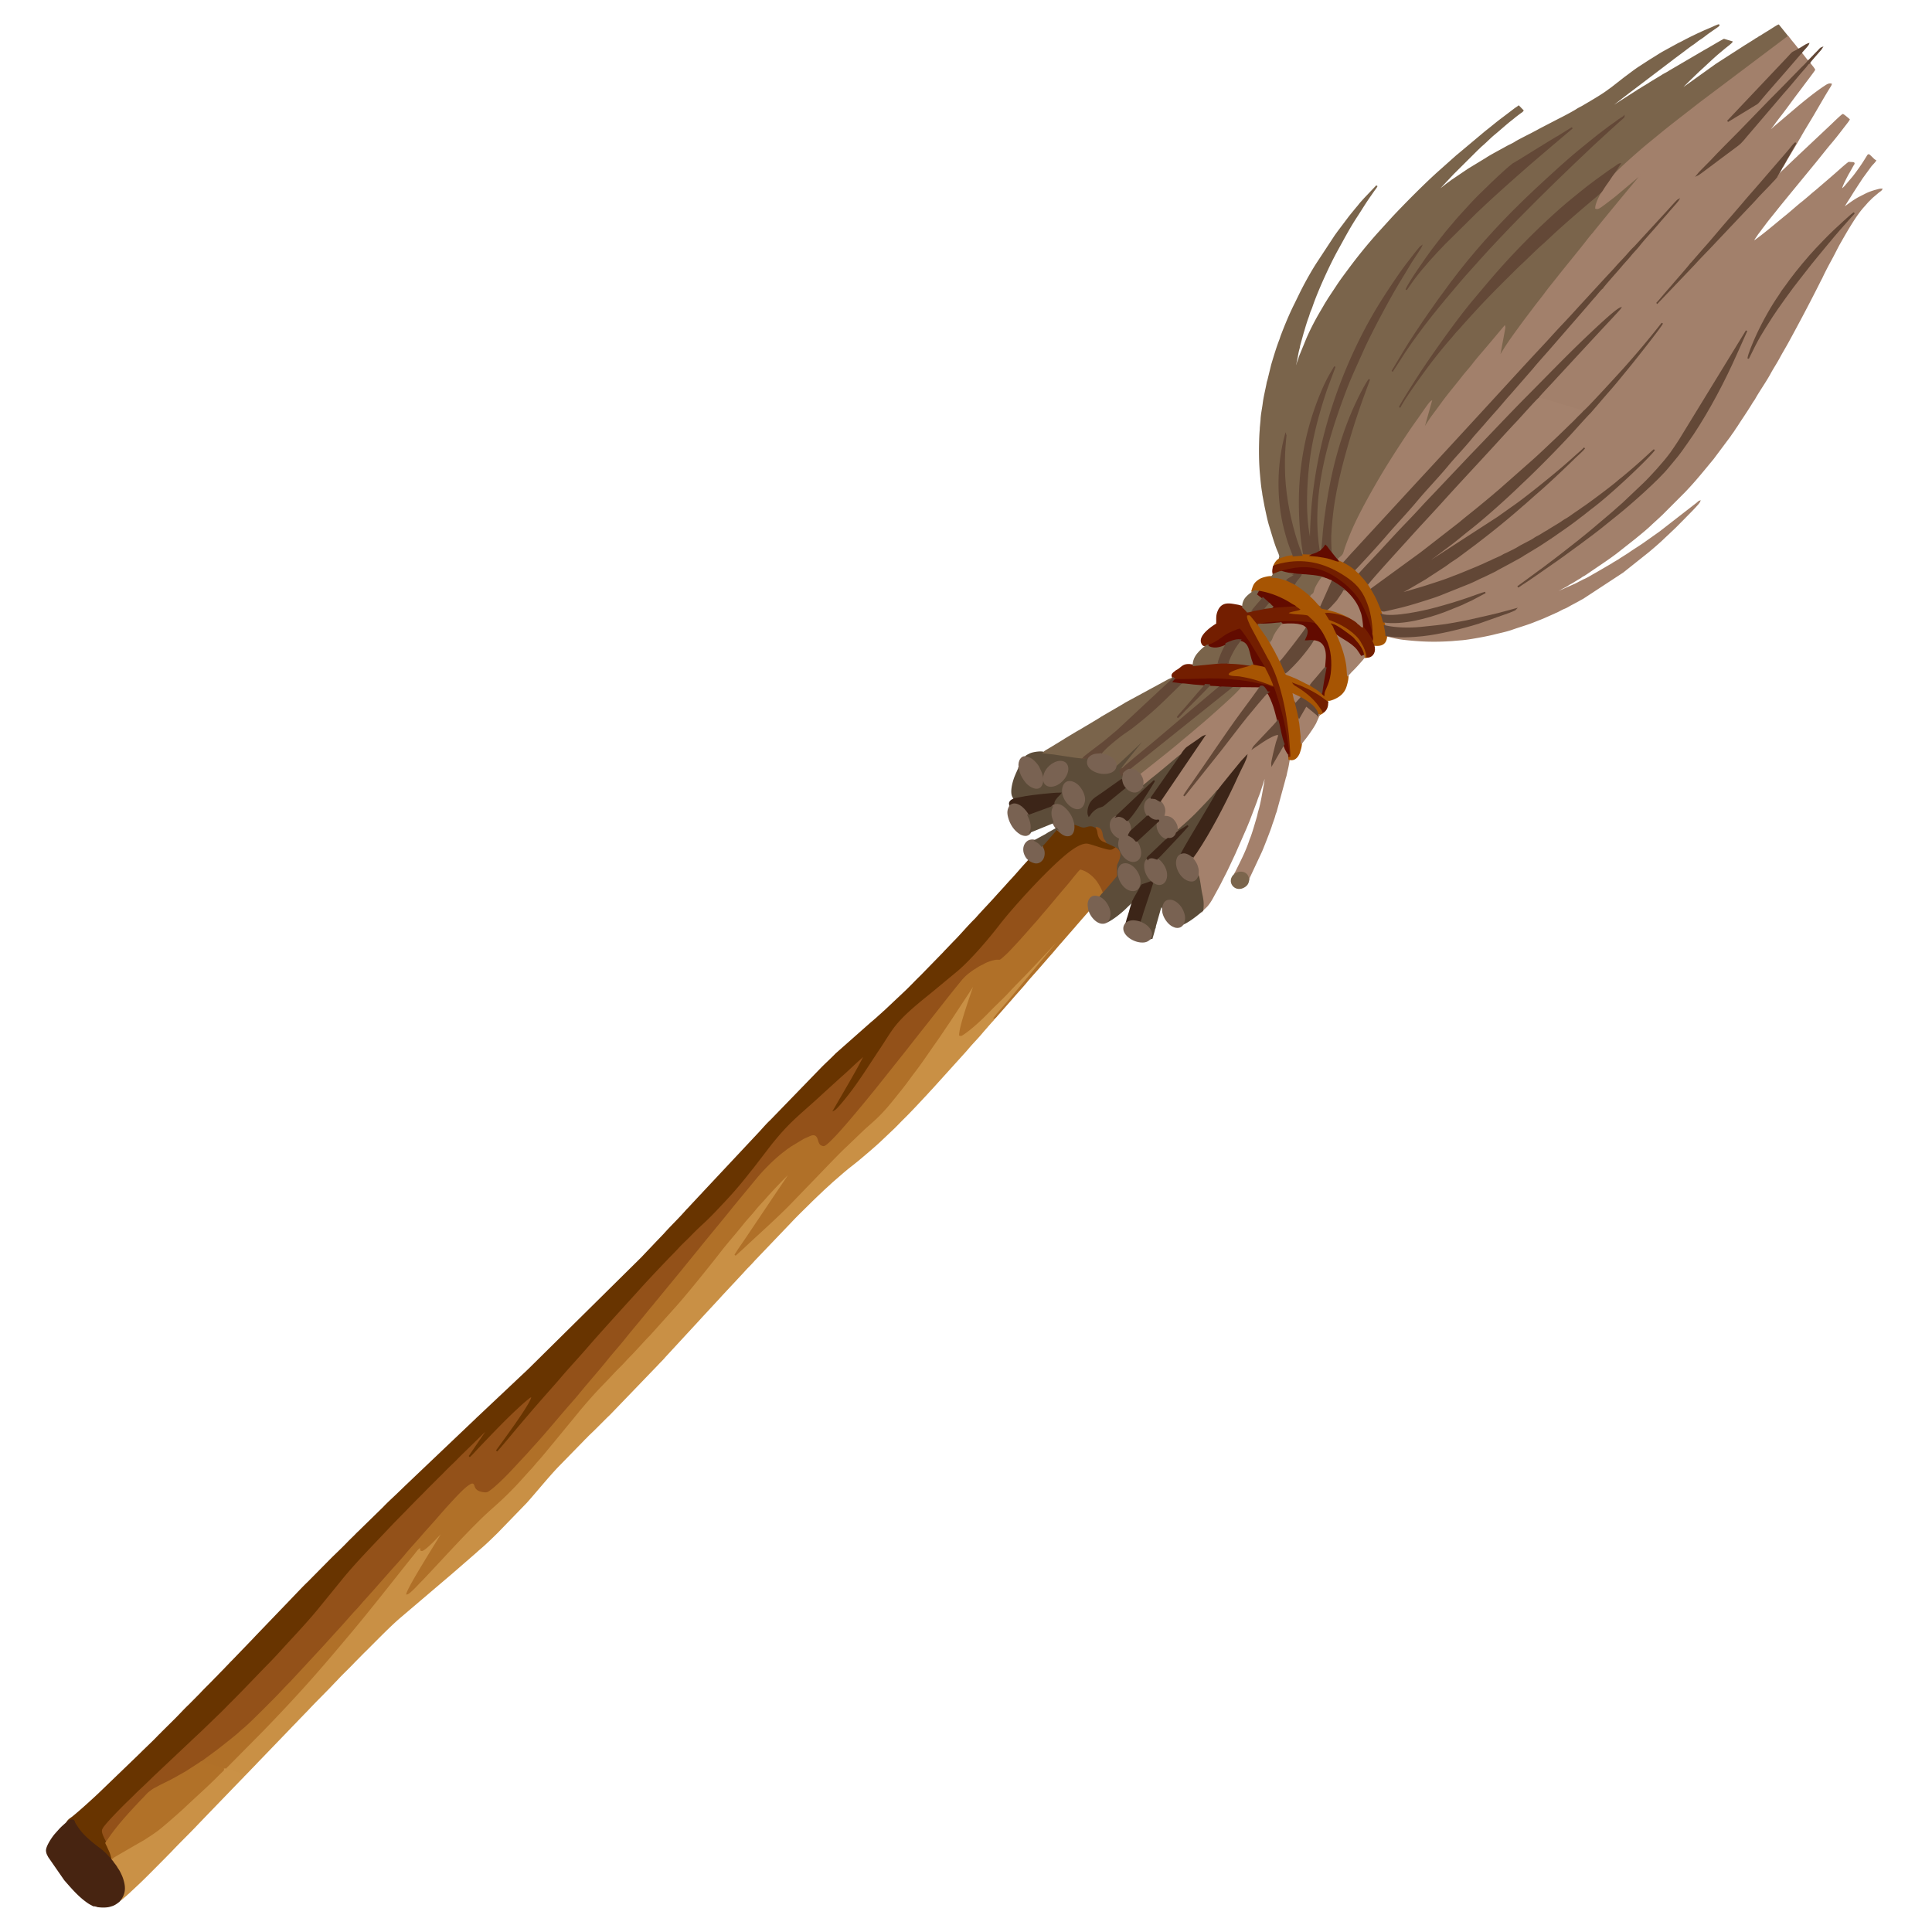<svg xmlns="http://www.w3.org/2000/svg" viewBox="0 0 725.669 725.669"><path d="M601.065 43.08l.134-.073zm-.134.072l.134-.072zm-.165.176l.165-.176zm-.134.073l.134-.073zm0 0zm-.299.248zm-.134.073l.134-.073zm0 0zm-.329.351l-.022-.04c.002.003.035.033.022.04zm-61.189 28.888l.165-.176zm0 0zm45.762-19.785c-.376.317-.672.563-1.016.844l-9.174 7.846c-6.617 5.824-13.552 11.9-19.998 18.105l-11.671 11.554c-3.662 3.751-7.878 8.4-11.104 12.615-1.347 1.76-2.287 3.288-3.312 4.658 1.344-3.007 7.592-11.9 9.806-14.887 1.165-1.57 2.367-3.051 3.509-4.569 1.085-1.442 2.403-2.997 3.602-4.392 1.246-1.45 2.395-2.905 3.679-4.252l3.747-4.11c2.436-2.74 13.206-13.126 15.743-14.926l3.403-2.025c.438-.26.588-.466 1.094-.702l5.642-3.496c.614-.302.62-.351 1.105-.683l5.08-3.092c.275-.181.233-.12.542-.277l5.412-3.373zm25.463-9.317c-.373.47-.915.885-1.391 1.303l-4.364 3.94c-1.91 1.83-3.818 3.456-5.785 5.314-10.233 9.67-18.646 17.802-28.387 27.72-3.532 3.598-10.409 10.806-13.804 14.652-2.734 3.098-5.324 5.841-8.077 9.08-7.594 8.934-13.832 16.432-20.495 26.308-.61.904-4.59 7.213-4.675 7.276l4.481-7.478c1.828-3.163 7.262-11.26 9.504-14.446.787-1.117 1.69-2.34 2.445-3.488.745-1.132 1.73-2.348 2.535-3.479 7.892-11.079 16.955-21.61 26.498-31.213 5.897-5.934 11.11-10.671 17.257-16.273.982-.896 1.967-1.744 2.927-2.593 2.923-2.587 5.933-5.032 8.952-7.459 1.01-.812 1.995-1.62 3.022-2.42l3.809-2.882c.255-.203.55-.4.806-.589l1.568-1.103c.198-.135.18-.129.371-.277.142-.11.248-.18.37-.275.91-.714 1.65-1.1 2.433-1.618zm-1.514 17.782a63.066 63.066 0 01-2.324 3.459c-.839 1.151-1.52 2.3-2.32 3.404-3.03 4.183-1.119 2.545-5.062 5.856-4.978 4.18-12.001 10.22-16.848 14.795-.883.834-1.848 1.749-2.777 2.553-2.465 2.134-5.623 5.396-8.139 7.687-.923.84-1.836 1.791-2.715 2.66-4.52 4.47-8.947 8.87-13.282 13.554a491.941 491.941 0 00-5.16 5.66c-.84.937-1.743 2.018-2.593 2.895-.83.854-1.695 2.014-2.492 2.91-2.231 2.509-5.374 6.397-7.498 9.192-2.476 3.257-9.779 13.259-11.46 16.764.3-1.151 7.964-13.038 8.72-14.16 4.999-7.403 13.001-18.77 19.029-25.959 7.672-9.15 11.845-14.131 20.628-23.013 4.372-4.42 11.583-11.179 16.618-15.22 2.396-1.925 4.739-3.905 7.21-5.727.556-.41.945-.703 1.472-1.11l4.42-3.198c.538-.368.962-.682 1.514-1.042.527-.342 1.047-.67 1.53-1.02.403-.29 1.1-.857 1.529-.94zM485.814 208.713c.006-.237-.108-.385-.211-.644-1.337-3.335-2.127-5.699-3.051-9.348-2.819-11.123-2.773-24.009.34-35.422.039.116.04.094.053.288l-.148 1.382c-.385 4.367-.483 6.21-.446 10.83.066 8.336 1.627 17.155 3.95 25.134.71 2.441 1.71 5.282 2.582 7.56l.878.007c-.006-.407-.109-.774-.168-1.124-1.268-7.41-1.685-16.491-1.325-23.958.466-9.66 2.203-19.326 5.35-28.675 1.474-4.38 3.43-9.34 5.633-13.376.282-.516 2.09-3.568 2.122-3.67l-3.168 8.47c-2.923 8.712-5.453 17.926-6.566 26.917-1.048 8.455-1.541 19.105-.069 27.593.183 1.054.554 2.64.57 3.625.319-.27.223-.539.202-.91-.16-2.886.338-10.889.575-13.506 1.946-21.43 8.235-42.547 17.745-61.838 4.6-9.332 9.04-16.331 14.831-24.752a110.531 110.531 0 014.038-5.474c.718-.913 3.636-4.793 4.211-5.196-.288.654-3.205 4.935-3.905 6.09-1.212 2-2.504 4.183-3.74 6.177-3.846 6.204-11.24 20.003-14.181 26.637-2.146 4.838-4.434 9.622-6.318 14.548-7.154 18.71-13.262 39.387-10.353 59.625.212 1.476.156.395.072 1.527l.007.16c.486-.175 1.014-.518 1.256-.98l.683-7.855c.269-2.673.633-5.331 1.03-7.995 2.124-14.224 5.783-28.38 12.236-41.338.956-1.92 2.588-5.111 3.787-6.699l-2.888 7.865c-.958 2.825-1.97 5.597-2.873 8.465-3.246 10.322-6.83 22.95-8.065 33.6-.376 3.246-.887 8.166-.733 11.417l.134 3.608c.334.487.787.975 1.174 1.485.324.426.903 1.118 1.315 1.501 1.468-1.578 2.092-1.544 2.555-3.126.468-1.595 1.085-3.266 1.683-4.785a101.907 101.907 0 013.81-8.527c2.745-5.437 5.523-10.36 8.475-15.36 3.156-5.346 9.997-15.973 13.766-21.13.811-1.109 4.127-6.088 4.798-6.566l-3.073 10.95c.505-.634 1.17-2.016 1.727-2.827.581-.846 1.14-1.784 1.773-2.628a442.041 442.041 0 003.753-5.084c2.444-3.363 5.177-6.524 7.692-9.777 1.267-1.639 2.704-3.16 3.929-4.77 1.211-1.591 2.618-3.212 3.922-4.736 2.657-3.106 5.384-6.377 7.911-9.391.068.254.052.045.036.386-.008.176-.035.244-.068.413l-1.96 10.536c.012.28-.033.087.073.3 2.402-4.416 5.483-8.513 8.38-12.486 1.431-1.965 2.984-3.962 4.429-5.899 1.462-1.96 3.014-3.837 4.422-5.753 1.429-1.943 3.01-3.842 4.51-5.75 3.711-4.72 7.747-9.518 11.316-14.13.574-.742 1.7-2.192 2.215-2.67.351-.603 13.79-16.9 14.428-17.613l4.805-5.795-10.99 9.233c-.884.716-5.076 3.956-5.72 4.31-.463.254-.812.59-1.532.378.063-2.583 3.047-7.097 4.533-9.562.57-.945 1.337-1.719 2.012-2.506 2.385-2.78 10.474-9.833 13.461-12.255 1.606-1.302 3.074-2.516 4.623-3.783 4.758-3.893 9.398-7.36 14.096-11.079l32.123-24.18c.352-.287.915-.704 1.265-.912l-3.039-3.784c-.235-.256-.294-.367-.489-.601-.537.166-2.819 1.708-3.592 2.163l-2.404 1.48c-.495.374-.74.452-1.24.749-.273.162-.307.232-.566.394-.218.136-.377.197-.604.325-.288.163-.312.22-.569.39l-3.039 1.905c-.238.156-.339.179-.587.356l-9.57 6.16c-.244.175-.333.2-.577.375-.28.199-.299.204-.58.37l-12.172 8.712c-.414.324-.71.548-1.14.935-.242.216-.95.761-1.188.846.46-.806 3.82-4.094 4.856-5.11l2.506-2.41c.28-.239.36-.363.628-.6 2.498-2.224 5.078-4.804 7.67-6.951l1.967-1.646c.386-.321 2.406-1.847 2.614-2.212l-2.891-.86c-1.878.954-5.183 3.025-7.277 4.157l-13.155 7.7c-.889.64-2.043 1.098-2.958 1.735l-4.307 2.604c-1.034.744-2.613 1.558-3.626 2.263-.252.176-.455.254-.73.41-.32.18-.39.286-.7.468l-11.448 7.332c-.399.26-1.818 1.358-2.153 1.462.314-.512 2.217-1.832 2.708-2.197l4.09-3.165c.503-.371.909-.726 1.4-1.095.494-.372.899-.693 1.411-1.072.51-.377.9-.744 1.407-1.08l15.897-12.074c.283-.212.443-.37.734-.564l2.777-2.07c1.391-1.034 2.77-2.145 4.209-3.105.961-.641 1.81-1.43 2.797-2.031.837-.51 1.99-1.455 2.79-2.05.493-.366.936-.636 1.442-1.013.504-.374 2.376-1.574 2.657-1.91.303-.36-.417-.033-.7.083-.325.134-.589.234-.917.389-1.77.832-3.557 1.482-5.307 2.356-.338.169-.492.176-.841.365l-2.335 1.128c-.02.01-.05.022-.07.03l-1.495.758c-1.076.53-2.145 1.181-3.26 1.66l-5.81 3.186c-1.682.953-3.279 2.054-4.943 3.028l-4.102 2.663c-1.628 1.059-3.17 2.27-4.729 3.424l-.804.594-4.686 3.664c-.548.407-1.024.728-1.555 1.128-1.544 1.163-4.061 2.703-5.714 3.683l-3.345 1.981c-.838.528-1.765.904-2.592 1.453-1.237.821-5.325 2.99-6.757 3.678l-6.897 3.579c-.592.319-1.083.588-1.674.908l-1.818.961c-1.235.625-5.17 2.617-5.93 3.126-1.06.713-2.32 1.197-3.426 1.83-1.648.946-6.039 3.23-7.618 4.328l-6.648 4.039c-.287.198-.469.348-.762.512l-4.88 3.305c-.35.248-.47.278-.82.567-.526.433-1.04.73-1.55 1.136l-4.687 3.662c.195-.341.65-.776.953-1.12.355-.401.617-.697.975-1.079l3.952-4.219.988-1.056 9.175-9.128c.366-.335.665-.623 1.027-.983.369-.367.677-.613 1.051-.94 1.406-1.23 2.717-2.624 4.17-3.817 2.156-1.772 4.242-3.702 6.42-5.419.377-.296.696-.535 1.09-.865.21-.176.35-.305.537-.449l1.658-1.257c.38-.282.88-.531 1.134-.946-.553-.542-1.008-1.052-1.552-1.585-.497.412-1.052.7-1.565 1.108l-4.604 3.495c-2.1 1.55-4.06 3.261-6.127 4.84l-10.485 8.791c-.18.149-.205.147-.366.285l-6.31 5.624c-5.5 4.843-13.488 12.962-17.838 17.606l-5.483 6.03a190.492 190.492 0 00-11.12 13.696c-1.512 2.044-2.982 3.973-4.386 6.138l-2.955 4.46c-.189.281-.413.688-.599.974-.44.68-.758 1.21-1.188 1.965-.324.569-.74 1.263-1.126 1.92-1.959 3.32-3.77 6.754-5.32 10.33l-2.697 6.584c-.151.39-.257.771-.376 1.179-.22.758-.478 1.114-.638 1.814l-.542 1.766c-.292.985-.41 1.757-.664 2.612l-.103-.03c.425-1.43.404-3.447.824-5.038.45-1.708.572-3.45 1.093-5.182.182-.606.108-.754.262-1.274l1.323-4.782c.03-.126.048-.164.087-.28.096-.285.058-.128.11-.311.501-1.74 1.004-3.466 1.697-5.304.204-.541.47-1.638.85-2.447.346-.737.668-1.792.952-2.573 2.165-5.967 6.282-14.947 9.179-20.149l1.704-3.092c1.732-3.176 3.458-6.246 5.454-9.283 1.694-2.578 3.302-5.275 5.064-7.765l1.315-1.89c.374-.572 1.073-1.358 1.295-1.926l-4.58 4.816c-.475.553-1.043 1.143-1.511 1.69-.482.562-.915 1.181-1.412 1.712l-2.138 2.61c-.25.34-.471.57-.72.909l-4.18 5.557c-.468.67-.886 1.194-1.324 1.875l-6.554 9.973c-2.168 3.353-4.843 8.205-6.59 11.822l-1.684 3.45c-1.884 3.723-3.709 8.147-5.212 12.132l-.358 1.103c-1.264 3.23-2.17 6.357-3.128 9.527l-1.307 5.36c-.086.483-.304.94-.39 1.423-.472 2.629-1.177 5.23-1.493 7.825-.227 1.858-.768 4.26-.809 6.154l-.243 2.557c-.04.367-.041.847-.076 1.254-.139 1.642-.196 3.34-.232 4.89-.09 3.889-.024 7.814.337 11.684.208 2.221.389 4.511.78 6.68.073.405.076.646.135 1.053l.805 4.328c.54 2.445 1.021 5.049 1.77 7.444.848 2.716 1.602 5.447 2.596 8.122.349.937.875 1.955 1.124 2.943.124.493-.188.775-.148 1.334.617-.177 1.161-.46 2.535-.828.784-.211 2.017-.268 2.681-.5z" fill="#7a644b" fill-rule="evenodd" stroke="#7a644b" stroke-width=".567"/><path d="M692.098 78.587l-.022-.04c.001.003.035.033.022.04zm-113.38 146.539l.134-.073zm-.134.072l.134-.072zm0 0zm.268-.145c.37-.306 1.546-.826 2.106-1.07l.14-.06c.021-.009.05-.02.071-.03.02-.008.05-.02.07-.03.092-.04.096-.039.21-.093.862-.406 1.701-.912 2.548-1.373l2.215-1.189c.95-.577 1.937-.952 2.852-1.611.39-.281.835-.485 1.26-.712l2.472-1.514a7.595 7.595 0 001.223-.78c.467-.35.795-.436 1.247-.736.446-.296.768-.505 1.208-.809 3.588-2.477 7.28-4.854 10.753-7.495l6.92-5.457c.237-.18.32-.28.535-.451 1.62-1.296 4.318-3.534 5.667-4.89l2.78-2.545c.39-.388.694-.629 1.092-1.024l8.536-8.55 1.043-1.113c3.367-3.575 6.465-7.467 9.597-11.231l6.226-8.338c.34-.454.627-.952.977-1.394.294-.37.63-.9.915-1.35.346-.545.581-.834.914-1.353 1.786-2.79 3.646-5.451 5.378-8.304.286-.473.572-.904.902-1.373.208-.293.223-.347.412-.678 1.794-3.148 3.963-6.135 5.694-9.32 1.056-1.944 2.332-3.855 3.41-5.862 1.068-1.99 2.242-3.903 3.362-5.949 3.859-7.055 7.745-14.393 11.404-21.65.284-.563.495-1.01.79-1.58.107-.208.276-.47.39-.717 1.103-2.38 2.34-4.73 3.625-7.065 1.117-2.032 2.152-4.242 3.293-6.236 2.332-4.076 5.891-10.402 9.012-13.75.682-.732 1.326-1.578 2.069-2.258.404-.37.682-.702 1.073-1.057l2.257-1.911c.38-.31.944-.606 1.18-1.02-.636-.018-1.428.26-2.029.412-1.118.285-2.804.883-3.826 1.412l-2.716 1.384c-1.721.944-3.483 2.252-5.074 3.425-.275.203-.602.525-.876.623.459-1.174 2.808-4.578 3.606-5.979l2.262-3.5c.499-.703.949-1.477 1.478-2.23l3.181-4.362c.348-.432 1.559-1.623 1.699-1.982-.45-.176-.968-.775-1.319-1.105-1.178-1.11-1.176-1.287-1.598-.602l-1.018 1.637c-1.179 1.91-2.9 4.329-4.306 6.127l-3.12 3.676c-3.525 3.775.643-3.897.993-4.566.22-.419.405-.675.624-1.088l1.276-2.284c.297-.484.674-.851.11-.945l-1.363-.086c-.426.037-.165-.065-.505.187-1.383 1.024-4.069 3.539-5.67 4.884-.304.255-.558.505-.882.772l-4.318 3.703c-1.155 1.042-2.364 1.921-3.499 2.976l-2.618 2.203c-1.533 1.145-4.32 3.678-6.137 5.144-3.116 2.512-6.155 5.133-9.32 7.582l-1.35 1.025c-.522.357-1.359 1.146-1.988 1.129.352-.904.944-1.614 1.465-2.414.198-.303.32-.481.539-.764.412-.536.702-.891 1.107-1.474.403-.579.71-.917 1.111-1.468 1.469-2.013 2.993-3.796 4.52-5.73 1.53-1.935 3.031-3.742 4.568-5.64l9.187-11.188c2.264-2.706 4.62-5.8 6.865-8.438 1.97-2.316 3.788-4.739 5.656-7.152.392-.507.764-.97 1.08-1.524-.29-.285-1.919-1.661-2.274-1.8-.255-.004-3.393 3.02-3.896 3.522l-11.992 11.288c-.138.141-.23.22-.406.37-.308.263-.49.512-.792.777-1.01.882-7.18 6.91-7.818 7.316l-.093.085c-.486.763-1.243 1.42-1.845 2.09-1.837 2.042-3.755 3.828-5.788 6.108-1.22 1.368-2.515 2.692-3.795 4.032l-11.511 12.175c-2.551 2.767-5.264 5.413-7.767 8.2l30.834 9.128c.436.13 1.71.692 1.993.48.211.365.022.549.07.695.075-.034 2.678-3.677 3.012-4.13 2.62-3.558 6.858-8.63 9.763-11.719 2.264-2.408 4.568-4.796 6.928-7.035 1.218-1.156 2.374-2.204 3.58-3.306.63-.575 1.2-1.097 1.808-1.625.657-.572 1.267-1.154 1.914-1.589-.275.446-.909 1.063-1.288 1.476-1.618 1.76-6.644 7.512-7.99 9.236-.225.289-.402.448-.639.74-2.757 3.399-5.692 6.797-8.414 10.376a124.55 124.55 0 01-2.558 3.27c-2.26 2.77-8.169 11.018-9.85 13.644-4.418 6.902-5.218 8.074-8.898 15.644l-.328.672c-1.312-.134-3.502-1.344-4.622-1.103.15-.42.364-.565.327-1.025-4.587 10.366-10.25 21.024-16.171 29.99-1.49 2.258-3.036 4.36-4.54 6.5-1.47 2.092-3.24 4.013-4.814 5.979-3.716 4.643-14.038 13.73-18.747 17.533l-4.886 3.932c-2.17 1.846-7.115 5.527-9.367 7.178l-5.77 4.216c-.47.376-.891.663-1.433 1.032-.544.37-.94.718-1.5 1.075l-8.804 6.136c-.215.167-.1.07-.316.214-.138.092-.201.14-.383.255l-1.895 1.299c-.16.108-.052.028-.194.121l-.126.084-.061.046-1.48.951c-.433.313-1.162.856-1.554.989l7.02-5.137c.374-.274.678-.487 1.048-.781.395-.314.616-.415 1-.711l3.012-2.277c.745-.527 1.298-.987 2.027-1.536.703-.528 1.348-1.031 2.02-1.546l6.873-5.382c.347-.263.666-.573 1.02-.843 1.337-1.02 2.563-2.099 3.904-3.184l7.781-6.588c1.25-1.086 2.505-2.267 3.808-3.368l7.497-7.105c2.861-2.69 8.104-8.486 10.544-11.88 1.142-1.586 2.089-3.046 3.207-4.753-.566.1-14.917-4.323-16.728-4.861l-17.035-5.068.067-.383c-.449.296-6.517 7.1-7.477 8.132a434.946 434.946 0 01-15.4 15.708c-1.327 1.287-2.652 2.494-3.949 3.755-4.531 4.406-13.14 12.11-18.17 16.03-2.785 2.17-5.496 4.525-8.364 6.626l-4.262 3.174c-.393.29-.69.532-1.044.787-.387.28-.733.483-1.134.787l-2.88 2.04c-.482.306-1.02.619-1.41 1.053.782-.278 3.429-1.917 4.074-2.375.421-.298.565-.28 1.017-.521l24.499-15.866 5.38-3.818c5.103-3.486 15.742-12.161 19.878-15.766a286.47 286.47 0 003.621-3.216c.793-.714 3.075-2.662 3.607-3.314-1.007 1.27-2.773 2.738-3.97 3.913-3.795 3.725-10.54 10.093-14.419 13.368l-4.212 3.732c-.35.312-.693.57-1.074.906-5.21 4.602-10.622 8.973-16.144 13.21-.385.295-.73.555-1.1.854l-6.108 4.551c-1.446 1.124-3.01 1.969-4.47 3.105l-.56.402c-.158.107-.128.102-.248.184l-6.657 4.339c-.22.147-.348.26-.568.397l-6.51 3.813c-.779.485-3.11 1.549-3.585 1.983 2.265-.392 4.61-1.19 6.797-1.811 2.263-.643 4.502-1.392 6.663-2.09 2.198-.709 4.4-1.45 6.544-2.311.28-.113.474-.216.785-.313.315-.098.525-.185.798-.292.56-.22 1.097-.428 1.636-.644l6.449-2.655c.3-.117.471-.24.762-.352 1.331-.515 2.642-1.241 3.911-1.736.341-.134.418-.218.746-.378 1.128-.551 2.955-1.24 3.93-1.86.52-.328.984-.462 1.515-.728 1.513-.757 3.18-1.519 4.582-2.412.496-.316.948-.524 1.47-.807l3.1-1.63c.777-.404 1.418-.964 2.217-1.348 1.24-.596 2.605-1.593 3.69-2.14.29-.146.422-.27.705-.462l3.713-2.258c.815-.463 1.65-1.156 2.5-1.623 1.125-.616 2.196-1.421 3.25-2.16.969-.68 1.868-1.244 2.837-1.956.478-.351.9-.61 1.39-.955 2.889-2.029 10.314-7.567 12.506-9.533.452-.406.927-.738 1.39-1.118 3.193-2.625 6.263-5.3 9.302-8.096.892-.82 1.772-1.666 2.65-2.384-1.985 2.582-8.586 8.828-10.907 10.975-3.907 3.614-8.859 8.049-13.02 11.151l-2.97 2.353c-.555.403-.986.732-1.536 1.161-2.461 1.919-5.034 3.733-7.596 5.484-.563.384-1.076.775-1.568 1.106-.08.054-.105.066-.19.127l-.184.142c-.218.153-.176.096-.39.238-.2.133-.17.149-.372.278-1.95 1.243-3.895 2.633-5.906 3.809l-3.975 2.414c-.355.19-.435.24-.78.48-.947.66-3.081 1.732-4.104 2.335l-4.9 2.631c-.517.251-1.153.689-1.664.924l-4.185 2.033c-1.027.387-3.043 1.458-4.215 1.969-.386.168-.412.153-.838.373l-11.388 4.56a79.4 79.4 0 01-3.577 1.237c-3.636 1.168-7.221 2.31-10.973 3.25l-5.608 1.323c-1.171.262-1.013.107-2.195-.303.14.651.425 1.22.593 1.882 4.433 1.342 15.961-1.227 20.446-2.453 4.152-1.135 7.66-2.157 11.756-3.564.873-.3 6.338-2.28 6.74-2.308l-5.333 2.824c-.368.214-.747.298-1.125.486-.792.394-1.434.676-2.201 1.058-.46.228-.623.216-1.126.477l-5.693 2.283c-6.424 2.376-15.585 4.874-22.647 3.852.008.424.24 1.182.353 1.599 4.271.976 9.467 1.026 13.537.623 3.528-.35 8.845-.86 12.32-1.563 2.031-.411 4.006-.685 5.963-1.15 4.966-1.178 9.465-2.03 14.57-3.494l2.797-.766c-.3.343-2.06.972-2.64 1.216l-11.343 4.006c-6.246 1.943-14.61 4-21.114 4.688-3.898.412-9.418.742-13.523-.088l.06.175c.58.171.688.094 1.268.26 1.27.362 3.73.847 5.042.993 6.684.74 11.463.935 18.365.484.432-.028.659-.063 1.071-.101l2.156-.178c2.665-.145 9.945-1.515 12.433-2.154 2.272-.584 4.677-1.032 6.895-1.823 2.856-1.019 5.798-1.812 8.61-2.976 1.262-.523 2.46-.934 3.694-1.497l2.723-1.21c.366-.173.536-.198.907-.403.384-.212.535-.235.906-.406.912-.422 1.831-1.007 2.734-1.35.902-.342 1.77-.92 2.63-1.382l2.621-1.397c.611-.36 1.116-.629 1.734-.959l15.022-9.849 9.503-7.564c1.883-1.562 4.368-3.695 6.09-5.39l1.554-1.449c1.232-1.204 2.519-2.324 3.692-3.58l2.244-2.255c1.002-1.07 5.336-5.276 5.714-6.243-.273.097-.58.445-.85.669l-13.962 10.847-6.263 4.431c-1.812 1.25-3.69 2.361-5.478 3.64l-3.224 2.045c-.216.142-.21.17-.437.313l-1.906 1.118c-.361.213-.5.366-.9.578l-5.73 3.334c-1.446.775-3.33 2.022-4.763 2.563l-.945.494c-.338.174-.599.297-.948.488-.186.101-.283.158-.471.25l-.682.341-.068.033-.07.032-.07.03c-.02.01-.05.022-.07.03l-11.528 5.107c-.384.14-.702.373-1.103.361zm-1.16-75.79c.705.575 3.005 1.042 4.082 1.362l4.44 1.321c2.795.832 6.558 2.013 8.676 2.627.98-.529 14.03-14.848 15.027-15.96 4.91-5.48 9.86-11.35 14.416-17.185-.221.916-11.762 15.465-13.266 17.232l-3.44 4.193c-2.137 2.635-4.785 5.523-6.961 8.122l-3.502 4.05-.067.382 17.036 5.068c1.81.538 16.162 4.96 16.727 4.861l25.163-41.1-3.883 8.66c.037.46-.177.605-.327 1.026 1.12-.241 3.31.969 4.622 1.103l.328-.672-.143.303c.284-1.829 1.85-5.416 2.622-7.205 2.002-4.643 5.399-10.933 8.23-15.144.649-.965 1.3-1.885 1.924-2.936-.049-.146.14-.33-.071-.695-.283.212-1.557-.35-1.993-.48l-30.834-9.127-14.204 14.89-.23.5c0 .009.023.041.01.052l-20.237-6.02c-.095-.284-.135.086.024-.327-.624.348-2.32 2.568-2.946 3.253-1.008 1.101-1.91 2.186-2.879 3.327l-14.513 16.702c-1.264 1.444-4.721 5.29-5.817 6.689l-8.713 9.99c-1.994 2.183-3.821 4.498-5.822 6.681l-2.902 3.294c-1.654 1.982-4.252 4.766-5.814 6.692-2.447 3.016-6.108 6.819-8.714 9.97-3.57 4.318-8.144 9.036-11.688 13.29-3.467 4.165-8.05 8.963-11.661 13.181-2.95 3.445-7.078 7.92-10.294 11.389-.442.477-1.208 1.187-1.524 1.61.373.381 1.392 1.39 1.76 1.609 1.994-2.248 4.065-4.403 6.05-6.5 3.965-4.186 8.055-8.764 12.072-12.9a302.615 302.615 0 006.04-6.434c2.01-2.197 4.03-4.21 6.062-6.405l12.122-12.794c7.119-7.33 14.186-14.924 21.364-22.144 7.181-7.223 14.273-14.615 21.634-21.625 1.756-1.672 10.76-10.31 12.866-11.236-.224.401-7.182 7.768-7.735 8.386l-7.71 8.319c-2.651 2.846-5.118 5.551-7.704 8.327-1.296 1.39-2.593 2.835-3.88 4.193-.624.657-3.533 3.743-3.822 4.235zm44.602-35.303c.32-.205 2.617-3.004 3.152-3.62 1.1-1.264 2.174-2.462 3.252-3.747.794-.948 6.222-7.077 6.367-7.513.128-.386-.04-.097.156-.436l-19.72-5.866.404-.44c.087-.431.172-.102-.067-.413-1.065 1.396-2.376 2.646-3.475 4.015-1.129 1.406-2.4 2.664-3.526 4.048-.86 1.056-6.802 7.656-6.977 8.176-.158.413-.118.043-.024.328l20.237 6.02c.014-.012-.01-.044-.01-.052zm41.24-63.648l.165-.177zm0 0l-.122.204zm5.62 12.685c.355-.217.997-1.497 1.203-1.845.405-.684.735-1.348 1.162-2.014l3.45-5.785c.228-.384.345-.606.578-1.014.17-.298.398-.629.591-.986 1.061-1.956 3.408-5.738 4.665-7.863 1.931-3.266 4.406-7.647 6.375-10.781.207-.33.435-.658.56-1.047-.923-.252-1.895.583-2.575 1.004-.306.189-.539.355-.826.555-3.106 2.167-6.041 4.544-8.959 6.97l-8.722 7.407c-.527.444-.964.877-1.464 1.296-.482.404-.958.902-1.493 1.241.183-.468 1.857-2.556 2.192-2.99.407-.531.68-.996 1.089-1.509.402-.505.706-.96 1.11-1.468 2.05-2.574 4.58-6.138 6.687-8.927l2.27-3.007c.835-1.163 4.012-5.264 4.446-6.025-.126-.406-1.576-2.163-1.937-2.558-.482.099-.955.977-1.308 1.367-2.932 3.248-5.767 6.916-8.704 10.155-.891.984-1.655 1.998-2.486 2.92l-9.918 11.61c-1.664 1.833-2.763 3.558-4.542 4.89l-6.478 4.827c-.914.652-8.173 6.2-8.674 6.4.443-.628 4.467-4.55 5.24-5.392 2.88-3.143 7.35-7.537 10.476-10.718 5.136-5.225 10.45-10.882 15.6-15.977l7.856-8.042c.679-.686 2.057-1.934 2.527-2.653-.323-.2-1.086-1.171-1.336-1.504-.437-.583-.86-1.063-1.29-1.654l-.139.077-.065.043-6.232 7.21c-3.02 3.484-6.684 7.574-9.577 11.108-.62.755-1.216.871-1.869 1.35-.37.271-.61.344-.981.585l-8.725 5.305 22.908-24.223c.524-.543 1.157-1.36 1.694-1.669.535-.307 1.523-.694 1.944-1.09-.355-.31-.694-.738-.994-1.131l-.97-1.208c-.345-.415-.618-.714-.933-1.14-.25-.338-.697-.94-1.021-1.207-.35.208-.914.625-1.266.913l-32.122 24.18c-4.698 3.718-9.338 7.185-14.097 11.078-1.549 1.267-3.017 2.481-4.622 3.784-2.987 2.422-11.076 9.475-13.461 12.255-.675.786-1.442 1.56-2.012 2.505-1.487 2.465-4.47 6.979-4.533 9.562.72.212 1.07-.123 1.531-.378.644-.354 4.837-3.594 5.72-4.31l10.99-9.233-4.805 5.795c-.639.713-14.076 17.01-14.428 17.614.059.349-.05.138.25.327.09.056.405.153.52.187 2.344.68 14.495 4.225 14.599 4.37l.038.052.044.062.097.148 12.236-13.31c.695-.732 3.606-4.083 4.079-4.342-.36.605-2.89 3.369-3.615 4.242-1.188 1.434-2.438 2.75-3.63 4.179-2.168 2.598-5.298 5.9-7.234 8.355.238.311.154-.018.067.414l-.404.439 19.72 5.866c-.197.34-.028.05-.156.436.101-.056.093-.05.213-.153l4.816-5.53c2.791-3.08 5.764-6.738 8.56-9.934.427-.487.786-.953 1.23-1.413l4.895-5.676c1.57-1.897 3.294-3.821 4.954-5.725l12.248-14.183c.625-.71 1.783-2.335 2.503-2.788zM614.001 92.8l-.097-.148-.043-.062-.039-.052c-.103-.145-12.255-3.69-14.599-4.37-.115-.034-.43-.13-.52-.187-.3-.189-.191.022-.25-.327-.514.478-1.64 1.928-2.215 2.67-3.568 4.611-7.604 9.41-11.315 14.13-1.5 1.907-3.081 3.806-4.51 5.75-1.408 1.916-2.961 3.791-4.423 5.752-1.445 1.938-2.997 3.934-4.43 5.899-2.895 3.973-5.977 8.07-8.379 12.487-.106-.213-.06-.02-.073-.3l1.96-10.537c.033-.169.06-.237.068-.413.016-.34.032-.132-.035-.386-2.527 3.015-5.255 6.286-7.911 9.391-1.304 1.524-2.712 3.145-3.923 4.736-1.225 1.61-2.662 3.131-3.929 4.77-2.514 3.253-5.247 6.414-7.691 9.777a439.395 439.395 0 01-3.754 5.084c-.632.844-1.191 1.782-1.773 2.628-.557.81-1.221 2.193-1.726 2.827l3.073-10.95c-.67.478-3.987 5.457-4.798 6.567-3.77 5.156-10.61 15.783-13.766 21.129-2.952 5.001-5.73 9.923-8.475 15.36a101.84 101.84 0 00-3.81 8.527c-.598 1.52-1.216 3.19-1.683 4.786-.463 1.582-1.088 1.548-2.555 3.126.148.16.017.022.08.185l2.085.972 3.342-3.726c1.196-1.231 2.328-2.522 3.442-3.726l20.508-22.264c9.204-9.924 18.249-19.768 27.398-29.72 6.677-7.265 13.758-15.049 20.459-22.2 2.329-2.485 4.536-5.004 6.87-7.459a421.195 421.195 0 006.832-7.393l10.246-11.14c1.13-1.204 2.33-2.451 3.438-3.728 1.085-1.25 2.3-2.476 3.448-3.726 1.05-1.143 2.311-2.692 3.473-3.739z" fill="#a2806b" fill-rule="evenodd" stroke="#a2806b" stroke-width=".567"/><path d="M75.829 661.772l3.622-2.65a128.53 128.53 0 003.508-2.639c.85-.666 5.92-4.65 6.87-5.552a30.379 30.379 0 011.698-1.498c2.488-2.027 8.99-8.666 11.302-10.963 2.132-2.12 4.17-4.428 6.324-6.555l12.46-13.45c2.059-2.268 4.094-4.535 6.192-6.814 2.056-2.234 4.083-4.672 6.212-6.92.5-.529 1.114-1.204 1.572-1.742.468-.55.98-1.179 1.487-1.717 1.045-1.11 2.045-2.3 3.087-3.43l6.123-6.937c1.78-2.044 4.58-5.042 6.112-6.935 1.477-1.826 4.466-5.05 6.101-6.96 2.011-2.35 4.083-4.553 6.13-6.926 1.911-2.218 8.622-9.833 11.039-11.608 3.956-2.907.17 1.635 6.108 2.308.5.057 1.067.055 1.41-.104 1.662-.77 5.26-4.266 6.702-5.702 2.428-2.417 4.845-5.14 7.21-7.637 1.19-1.258 2.334-2.6 3.523-3.895 4.65-5.068 9.37-10.868 13.917-16.035 1.167-1.326 2.365-2.696 3.45-4.03 3.248-3.997 7.072-8.25 10.257-12.243 2.203-2.762 4.634-5.4 6.842-8.187 2.2-2.778 4.609-5.557 6.838-8.309 1.108-1.368 2.245-2.774 3.4-4.125.574-.673 1.165-1.484 1.713-2.107l8.46-10.298c.573-.65 1.14-1.41 1.717-2.11l5.045-6.191c4.487-5.594 9.154-11.112 13.589-16.663l8.526-10.328c2.56-3.104 6.097-6.662 9.162-9.153.694-.564 1.36-1.038 2.011-1.565.335-.272.681-.482 1.007-.704.23-.157.3-.236.49-.374l4.764-2.882c.776-.432 1.427-.632 2.287-1.051 2.85-1.388 2.592 1.181 3.316 2.454.243.427.339.65.87.917.49.247.995.41 1.48.223 1.022-.394 2.794-2.299 3.825-3.34 3.752-3.794 13.601-15.773 17.219-20.355l10.05-12.625a980.1 980.1 0 016.672-8.482c4.511-5.677 8.846-11.342 13.433-16.944 1.585-1.936 2.503-2.715 4.248-3.987l1.008-.702c.307-.15.263-.098.534-.29a14.938 14.938 0 012.108-1.227c.235-.112.408-.17.618-.302 1.085-.686 2.718-1.256 4.014-1.54 1.77-.388 1.707.225 2.618-.45.645-.477 1.21-1.05 1.88-1.646 1.451-1.292 5.756-6.047 7.183-7.682l3.495-3.957c1.145-1.207 2.323-2.724 3.452-4.01 2.348-2.678 4.586-5.456 6.857-8.125 1.16-1.363 2.347-2.692 3.435-4.068.478-.604 3.056-3.831 3.413-4.038 2.332.573 4.232 2.237 5.497 3.748 1.03 1.229 2.38 3.655 2.757 5.149.464-.335 4.134-4.691 4.948-5.676 1.008-1.218.766-.844.776-2.498.003-.554-.046-2.323.12-2.741.481-1.218.786-1.583 1.083-3.046.405-2.003-.613-3.412-2.523-4.125l.202.389c-.258.221-.628.45-.896.608-.84.495-2.63-.172-3.97-.545-1.263-.35-4.757-1.614-5.7-1.609-1.98.011-4.374 1.517-5.98 2.686-7.334 5.34-21.542 20.941-27.01 28.024-4.175 5.409-10.697 13.025-15.558 17.169l-8.553 7.089c-.558.463-1.139.943-1.738 1.427-4.432 3.587-9.826 7.893-13.27 12.273-1.957 2.49-3.7 5.504-5.469 8.136-3.756 5.589-7.007 10.898-11.08 16.335-1.028 1.372-5.108 6.583-6.117 7.084l5.902-10.182c.722-1.275 5.658-9.777 5.554-10.553-.293.224-.782.722-1.098 1.014-.383.355-.766.715-1.157 1.061-2.214 1.961-4.74 4.458-6.84 6.241l-6.849 6.227c-8.391 7.842-12.284 10.154-19.994 20.035l-5.993 7.8c-.687.858-1.388 1.71-2.073 2.584a146.796 146.796 0 01-8.384 9.787c-2.946 3.14-5.787 6.222-8.82 8.978-1.477 1.342-3.06 2.908-4.475 4.364-1.446 1.49-3.006 2.883-4.44 4.45-1.434 1.566-2.894 2.983-4.381 4.546-3.396 3.566-7.538 7.92-10.798 11.573l-6.457 7.11c-4.29 4.768-8.557 9.44-12.779 14.315-3.338 3.854-7.424 8.209-10.572 11.984l-6.388 7.244c-2.797 3.176-5.614 6.482-8.402 9.76-1.042 1.227-7.857 9.465-8.358 9.827 1.643-2.349 13.858-18.623 13.275-20.418-.613-.07-1.29.577-1.68.89-1.492 1.193-3.148 2.737-4.56 4.053-4.641 4.321-9.951 9.938-14.424 14.63-.509.533-2.44 2.702-2.869 2.952l6.987-10.256c.227-.311.358-.463.287-.764-.374.548-10.435 10.214-11.87 11.72-1.426 1.499-3.225 3.104-4.74 4.686-.765.8-1.58 1.623-2.36 2.355l-4.723 4.72c-1.522 1.626-3.142 3.146-4.7 4.762-3.084 3.2-6.296 6.374-9.397 9.667-5.956 6.325-12.871 13.314-18.246 20.052l-8.745 10.731c-4.273 5.151-9.165 10.253-13.674 15.22a169.22 169.22 0 01-4.62 4.903c-4.696 4.776-9.204 9.607-14.03 14.404-1.57 1.559-3.165 3.25-4.72 4.709l-4.78 4.621c-1.583 1.574-3.3 3.12-4.866 4.608l-14.45 13.628c-1.556 1.523-3.216 3.145-4.844 4.652-1.629 1.508-3.14 3.094-4.766 4.634-1.887 1.79-7.593 7.565-9.242 9.804-1.012 1.375-.922 1.975-.445 3.312.212.594 1.115 2.554 1.494 2.975l1.864-2.665c3.186-4.422 6.35-7.853 10.054-11.831a89.933 89.933 0 012.103-2.195c.722-.725 1.358-1.542 2.056-2.121.64-.531 1.692-1.323 2.391-1.66.838-.405 1.805-.99 2.568-1.338l2.592-1.293c2.045-1.005 4.329-2.373 6.342-3.483l5.448-3.527c.217-.185.236-.244.578-.322z" fill="#935119" fill-rule="evenodd" stroke="#935119" stroke-width=".567"/><path d="M42.138 697.927c-.175-.478-.317-1.066-.483-1.567-.326-.988-.82-1.892-1.196-2.82-.126-.31-.573-1.03-.626-1.333-.379-.421-1.282-2.38-1.494-2.976-.477-1.336-.567-1.936.445-3.31 1.649-2.24 7.355-8.016 9.243-9.805 1.625-1.54 3.136-3.126 4.765-4.634 1.628-1.507 3.288-3.129 4.843-4.652l14.45-13.628c1.566-1.489 3.284-3.034 4.867-4.608l4.78-4.621c1.555-1.459 3.15-3.15 4.72-4.71 4.826-4.796 9.334-9.627 14.03-14.404a169.22 169.22 0 004.62-4.903c4.509-4.967 9.4-10.068 13.675-15.219l8.744-10.731c5.375-6.738 12.29-13.727 18.246-20.052 3.101-3.294 6.313-6.467 9.398-9.667 1.557-1.616 3.177-3.137 4.7-4.761l4.721-4.721a61.984 61.984 0 002.362-2.355c1.514-1.582 3.313-3.187 4.74-4.685 1.434-1.507 11.495-11.174 11.869-11.72.071.3-.06.452-.287.763l-6.986 10.256c.428-.25 2.36-2.419 2.868-2.952 4.473-4.692 9.783-10.309 14.424-14.63 1.413-1.316 3.068-2.86 4.56-4.053.39-.313 1.067-.96 1.68-.89.583 1.795-11.632 18.07-13.275 20.418.501-.362 7.316-8.6 8.359-9.827 2.787-3.278 5.604-6.584 8.402-9.76l6.387-7.244c3.148-3.775 7.234-8.13 10.573-11.984 4.221-4.874 8.487-9.547 12.779-14.315l6.456-7.11c3.26-3.653 7.402-8.007 10.798-11.573 1.488-1.563 2.947-2.98 4.38-4.546 1.435-1.567 2.995-2.96 4.441-4.45 1.414-1.456 2.998-3.022 4.475-4.364 3.033-2.756 5.874-5.838 8.82-8.978a146.796 146.796 0 008.384-9.787c.685-.875 1.386-1.726 2.073-2.584l5.993-7.8c7.71-9.881 11.603-12.193 19.994-20.035l6.85-6.227c2.1-1.783 4.625-4.28 6.839-6.24.39-.347.774-.707 1.157-1.062.316-.292.805-.79 1.098-1.014.104.775-4.832 9.278-5.554 10.553l-5.902 10.182c1.009-.501 5.089-5.712 6.117-7.084 4.073-5.437 7.324-10.746 11.08-16.335 1.77-2.633 3.513-5.646 5.47-8.136 3.443-4.38 8.837-8.686 13.27-12.273.598-.484 1.179-.964 1.737-1.427l8.553-7.09c4.861-4.143 11.383-11.76 15.558-17.168 5.468-7.083 19.676-22.684 27.01-28.024 1.606-1.17 4-2.675 5.98-2.686.943-.005 4.437 1.258 5.7 1.61 1.34.372 3.13 1.04 3.97.543.268-.157.638-.386.896-.607l-.202-.389-3.427-1.607c-1.296-.416-1.981-1.2-2.313-2.163-.17-.494-.246-.998-.322-1.565-.112-.833-.35-.937-.531-1.478-1.627-1.026-2.391-.969-4.05-.486-1.223.355-1.785-.119-3.639-.737-.125-.042-.475-.18-.565-.201-.308-.074-.389-.352-.413.081.225 1.686-.036 3.864-1.715 4.199-1.95.388-3.364-1.402-4.416-2.282-.343-.139-.039-.238-.441.181l-2.511 2.887c-.522.607-2.417 2.884-2.88 3.182.064.454.696.998.829 2.304.094.926-.087 2.04-.66 2.788-1.832 2.394-4.184.528-4.902.202-.237.276-.366.475-.638.763-2.097 2.218-4.018 4.587-6.107 6.8-.22.233-.441.464-.66.7l-2.048 2.296c-.453.463-.874.97-1.36 1.487-.49.52-.873.943-1.359 1.49-2.446 2.757-5.019 5.369-7.462 8.135-.247.28-.452.5-.715.76-2.732 2.689-5.19 5.707-7.916 8.414l-3.154 3.295c-.265.24-.447.488-.71.769l-7.684 7.882c-.457.492-.91.92-1.405 1.405-1.903 1.872-3.732 3.846-5.687 5.654l-7.168 6.758c-.292.27-.485.4-.762.672-.309.303-.45.424-.753.69-.518.452-.941.835-1.456 1.31l-1.473 1.28-.717.594-13.238 11.705c-1.836 1.917-3.87 3.699-5.711 5.61l-18.84 19.434c-1.32 1.183-2.936 3.103-4.183 4.434l-21.353 22.792c-.134.15-.187.227-.318.373-.138.153-.208.204-.395.39l-4.11 4.406c-.48.563-.921.933-1.377 1.457-2.644 3.034-5.62 5.834-8.29 8.845l-2.77 2.884c-1.888 2.016-3.686 3.866-5.568 5.874l-42.483 41.996c-.508.465-.915.89-1.43 1.36-.528.484-1 .939-1.496 1.395l-15.83 14.918c-.28.273-.428.394-.693.64-.154.142-.192.204-.334.341l-26.244 24.958c-1.004.983-1.895 1.827-2.9 2.804-1.867 1.817-3.894 3.613-5.679 5.507l-8.554 8.357c-.47.496-.943.89-1.423 1.373-.498.502-.885.934-1.402 1.41l-1.414 1.386c-2.053 2.166-4.23 4.227-6.371 6.311l-9.179 9.283c-1.422 1.305-4.7 4.81-6.237 6.398l-13.24 13.78c-.482.513-.88.97-1.375 1.46l-6.987 7.253c-.505.54-.908.894-1.397 1.42a60.3 60.3 0 01-1.384 1.443c-.248.25-.411.444-.66.7-.25.257-.454.467-.725.742l-1.451 1.478c-.254.265-.4.446-.658.705-.28.282-.472.43-.738.716-1.78 1.912-3.826 3.802-5.568 5.714l-4.259 4.293c-1.93 1.817-3.69 3.826-5.59 5.673l-4.226 4.192c-.28.252-.45.456-.723.745-.296.312-.445.4-.74.713-2.271 2.411-4.726 4.623-7.054 6.968l-15.027 14.48c-.245.223-.476.473-.743.707l-1.44 1.341c-2.63 2.41-5.275 4.817-8.034 7.078-.73.599-1.841 1.15-2.222 2.11.471-.196 2.1-1.566 2.593-.351.142.349.052.351.275.718 1.504 2.463 2.633 3.905 5.13 6.144 4.222 3.783 4.7 3.04 9.071 8.248z" fill="#683400" fill-rule="evenodd" stroke="#683400" stroke-width=".567"/><path d="M373.275 382.602c2.214-2.837 4.716-5.488 7.037-8.318l13.955-16.781c.493-.602 6.719-8.131 6.942-8.614l-14.79 15.721c-2.357 2.497-5.242 5.313-7.432 7.71-2.163 2.366-5.396 5.319-7.58 7.598-2.549 2.659-6.678 6.548-9.881 8.622-.43.279-.413.327-1.001.203.034-3.88 5.914-19.634 5.868-19.944l-9.96 15.136c-1.724 2.505-3.332 4.995-5.071 7.443-2.346 3.303-5.324 7.775-7.76 10.94-.929 1.206-1.786 2.389-2.657 3.569a95.645 95.645 0 01-2.643 3.45c-2.86 3.533-5.043 6.47-8.375 9.793-2.053 2.046-4.082 3.65-6.137 5.616l-5.987 5.749c-2.488 2.237-9.252 9.394-11.727 11.93l-8.774 9.075c-5.63 5.834-12.23 11.602-18.15 17.188l-3.032 2.757c1.547-2.579 3.488-5.168 5.182-7.757l10.552-15.707c1.06-1.576 4.596-6.693 5.265-7.895-.91.343-7.957 7.89-9.232 9.378-1.424 1.663-3.101 3.322-4.463 5.032-1.428 1.794-2.985 3.352-4.408 5.15-2.714 3.426-5.921 6.995-8.666 10.546-3.881 5.023-13.271 16.682-17.33 21.102l-8.971 9.994c-1.92 1.905-4.672 5.056-6.8 7.263-.798.827-1.637 1.639-2.328 2.425-1.467 1.672-3.09 3.116-4.613 4.766a261.306 261.306 0 01-4.588 4.812c-2.729 2.807-6.384 6.977-8.91 10.086l-8.666 10.535c-1.978 2.366-4.58 5.622-6.543 7.77-.792.866-1.442 1.754-2.231 2.593-2.28 2.42-4.3 4.836-6.763 7.35-2.645 2.7-4.25 4.244-7.137 6.813-1.639 1.46-3.148 2.816-4.796 4.42-6.144 5.977-12.422 12.876-18.354 19.206-1.517 1.618-3.009 3.246-4.58 4.827-.614.618-3.97 4.32-4.817 4.435.889-3.03 10.053-17.424 12.455-21.508.419-.711 1.517-2.183 1.741-2.87l-4.25 4.458c-.49.509-3.54 3.533-4.372 3.609-.022.002-.055.005-.076.005l-.298-.092-.03-1.068c-.916.014-1.854 1.451-2.476 2.226-8.085 10.068-16.14 20.498-24.446 30.37-4.753 5.648-8.817 10.476-13.632 15.937-5.934 6.73-12.555 13.795-18.82 20.259l-14.499 14.65c.664-.117.11-.064.479.016.08.018.367.121.471.154l6.613 1.969c.184-.004-.026.09.214-.093.056-.043.212-.215.274-.282l3.83-3.969c.122-.124.097-.113.215-.242l12.866-13.353c.751-.802 1.414-1.438 2.165-2.24l1.049-1.103c.36-.382.758-.753 1.116-1.137.725-.779 1.411-1.434 2.164-2.242 3.21-3.444 6.62-6.695 9.837-10.149l.838-.851c2.181-2.393 4.598-4.583 6.803-6.952l3.3-3.342c.4-.399.741-.688 1.133-1.108l4.38-4.39c2.55-2.532 5.12-5.1 7.823-7.468l19.805-16.854c.426-.367.738-.655 1.179-1.021l8.067-7.017c.41-.374.733-.684 1.166-1.047 2.321-1.946 4.562-4.158 6.732-6.283l10.945-11.3c3.883-4.367 7.56-8.95 11.554-13.215l9.807-10.044c.22-.22.347-.387.551-.58.206-.194.336-.294.57-.546 1.065-1.146 2.234-2.164 3.336-3.28l4.44-4.439c.399-.366.76-.713 1.14-1.093l17.91-18.594c.906-1.009 1.877-1.872 2.739-2.938l12.832-13.895c.2-.22.35-.363.546-.592.183-.213.32-.367.54-.601l6.453-6.959c.376-.4.644-.728 1.03-1.138l7.564-8.106c.721-.77 1.397-1.572 2.131-2.302a55.152 55.152 0 002.15-2.268c.223-.246.307-.369.542-.599l13.606-14.224c2.485-2.669 5.177-5.186 7.745-7.773l2.22-2.139c.403-.371.686-.654 1.092-1.022.424-.384.72-.71 1.14-1.094l3.417-3.128c2.328-1.99 4.587-4.05 7.016-5.918l2.36-1.88c2.744-2.302 5.502-4.614 8.144-7.037l4.464-4.233c1.55-1.408 2.96-2.97 4.445-4.429 2.98-2.926 5.833-6.039 8.682-9.08.706-.754 1.396-1.554 2.13-2.305l12.73-14.085c.379-.427.694-.808 1.061-1.237 1.752-2.049 3.637-3.903 5.33-5.994l1.553-1.771c.091-.117.166-.214.26-.319l1.346-1.515c.286-.359.88-.807 1.015-1.287z" fill="#c99045" fill-rule="evenodd" stroke="#c99045" stroke-width=".567"/><path d="M84.22 664.565l14.5-14.65c6.264-6.464 12.885-13.53 18.82-20.26 4.814-5.46 8.878-10.289 13.63-15.937 8.306-9.871 16.362-20.302 24.447-30.37.622-.774 1.56-2.211 2.476-2.225l.03 1.067.298.092a.565.565 0 00.076-.005c.831-.075 3.883-3.1 4.371-3.608l4.251-4.459c-.224.688-1.322 2.16-1.74 2.87-2.403 4.085-11.567 18.478-12.456 21.509.846-.116 4.203-3.817 4.817-4.436 1.571-1.58 3.063-3.208 4.58-4.827 5.933-6.33 12.21-13.229 18.354-19.206 1.648-1.603 3.157-2.96 4.797-4.419 2.887-2.57 4.49-4.113 7.136-6.813 2.464-2.514 4.484-4.93 6.763-7.35.789-.84 1.44-1.727 2.231-2.593 1.963-2.148 4.566-5.404 6.543-7.77l8.666-10.536c2.526-3.108 6.182-7.278 8.91-10.086 1.544-1.589 3.09-3.19 4.588-4.81 1.524-1.651 3.146-3.096 4.613-4.767.69-.787 1.53-1.598 2.328-2.426 2.128-2.207 4.88-5.358 6.8-7.262l8.972-9.994c4.058-4.42 13.448-16.08 17.33-21.102 2.744-3.551 5.95-7.12 8.665-10.547 1.423-1.797 2.98-3.355 4.408-5.15 1.362-1.71 3.039-3.369 4.463-5.031 1.275-1.488 8.322-9.036 9.232-9.378-.67 1.201-4.205 6.318-5.265 7.895l-10.552 15.707c-1.694 2.589-3.635 5.178-5.182 7.756l3.033-2.757c5.92-5.586 12.52-11.354 18.15-17.187l8.773-9.076c2.475-2.535 9.24-9.692 11.727-11.93l5.987-5.748c2.055-1.966 4.084-3.57 6.137-5.617 3.332-3.322 5.516-6.26 8.375-9.792a95.645 95.645 0 002.643-3.45c.87-1.18 1.728-2.363 2.656-3.569 2.437-3.165 5.415-7.637 7.76-10.94 1.74-2.449 3.348-4.939 5.071-7.443l9.961-15.136c.046.31-5.834 16.063-5.868 19.944.588.124.57.075 1-.203 3.204-2.074 7.333-5.964 9.881-8.622 2.185-2.28 5.418-5.232 7.581-7.6 2.19-2.396 5.075-5.212 7.432-7.708l14.79-15.722c-.223.484-6.45 8.013-6.942 8.615l-13.955 16.78c-2.32 2.83-4.823 5.481-7.037 8.319l.598-.533c.221-.24.36-.383.538-.606.214-.269.326-.386.536-.61l5.092-5.794c1.698-1.985 4.122-4.6 5.558-6.372 1.24-1.53 3.172-3.592 4.495-5.135l3.843-4.42c1.223-1.3 3.19-3.747 4.478-5.167l3.309-3.808c.197-.23.374-.385.596-.658.225-.276.298-.372.524-.632.276-.318.337-.337.598-.655.175-.213.32-.39.523-.634l1.71-1.963c.349-.438.713-.797 1.12-1.288l2.251-2.557c-.126-1.237-.598-2.596.337-4.014.81-1.228 2.103-1.234 3.659-.658l1.038-1.287c-.377-1.494-1.727-3.92-2.756-5.148-1.266-1.511-3.166-3.175-5.498-3.748-.357.206-2.935 3.433-3.413 4.038-1.088 1.375-2.276 2.705-3.435 4.068-2.271 2.669-4.509 5.447-6.857 8.124-1.129 1.286-2.307 2.804-3.452 4.01l-3.495 3.958c-1.427 1.634-5.732 6.39-7.183 7.682-.67.596-1.235 1.169-1.88 1.646-.911.674-.849.062-2.618.45-1.296.284-2.929.853-4.014 1.54-.21.133-.383.19-.617.301-.674.321-1.454.764-2.109 1.227-.271.192-.227.14-.534.29l-1.008.703c-1.745 1.271-2.663 2.05-4.248 3.986-4.587 5.603-8.922 11.267-13.433 16.944a980.1 980.1 0 00-6.672 8.483l-10.05 12.625c-3.618 4.581-13.467 16.56-17.219 20.354-1.03 1.042-2.803 2.947-3.825 3.34-.485.188-.99.024-1.48-.222-.531-.267-.627-.49-.87-.917-.724-1.273-.465-3.842-3.316-2.454-.86.418-1.51.618-2.287 1.05l-4.763 2.882c-.191.138-.262.218-.491.374-.326.223-.672.433-1.007.704-.651.527-1.317 1.001-2.011 1.566-3.065 2.49-6.603 6.049-9.162 9.153l-8.526 10.327c-4.435 5.551-9.102 11.07-13.59 16.663l-5.044 6.192c-.577.7-1.144 1.46-1.717 2.11l-8.46 10.298c-.548.623-1.139 1.433-1.714 2.107-1.154 1.35-2.291 2.757-3.4 4.125-2.228 2.752-4.636 5.53-6.837 8.309-2.208 2.787-4.639 5.425-6.842 8.186-3.185 3.993-7.009 8.247-10.257 12.243-1.085 1.335-2.283 2.705-3.45 4.031-4.547 5.166-9.268 10.967-13.917 16.034-1.189 1.296-2.333 2.637-3.524 3.896-2.364 2.497-4.78 5.22-7.21 7.637-1.44 1.436-5.039 4.931-6.702 5.702-.342.158-.908.16-1.409.104-5.938-.673-2.152-5.215-6.108-2.308-2.417 1.775-9.128 9.39-11.04 11.608-2.046 2.372-4.118 4.576-6.129 6.925-1.635 1.91-4.624 5.135-6.1 6.96-1.533 1.894-4.333 4.891-6.113 6.935l-6.123 6.937c-1.042 1.13-2.042 2.32-3.087 3.43-.507.539-1.019 1.167-1.487 1.718a48.211 48.211 0 01-1.572 1.741c-2.13 2.248-4.156 4.687-6.212 6.92-2.098 2.28-4.133 4.546-6.192 6.814l-12.46 13.45c-2.155 2.127-4.192 4.436-6.324 6.555-2.312 2.298-8.814 8.936-11.302 10.964-.58.472-1.167.992-1.698 1.497-.95.903-6.02 4.887-6.87 5.553a128.53 128.53 0 01-3.508 2.64l-3.622 2.649c.228.335-.246.08.151.257l6.098 1.787c1.382.411 1.588.278 1.878.942z" fill="#b07028" fill-rule="evenodd" stroke="#b07028" stroke-width=".567"/><path d="M475.732 289.119l-.022-.04c.001.003.035.033.022.04zm-.062.206c-.078.265-.168-.032-.061-.018 0 0 .147-.27.061.018zm-11.858 39.11c.17-.089-.004.01.214-.133 1.392-.914 3.334-.884 4.31.422.328.44.41 1.03.628 1.283l4.8-10.265c.684-1.56 3.329-8.324 3.71-9.65.228-.797.966-2.608 1.223-3.635.3-1.204.521-1.316.696-2.17l3.156-11.583c.099-.552.353-1.08.452-1.631.17-.946.445-1.93.666-2.96.204-.952.355-2.006.526-2.996l-.048-1.097c-.035-.453-.099-.644-.18-.95-.297-.154-.354-.38-.542-.71-.157-.279-.373-.62-.477-.872-.191-.463-.585-1.332-.628-1.842-.47.096-.074-.053-.339.214l-4.26 7.358c-.12-.877 1.417-6.948 1.827-8.428.186-.669.896-2.263.78-2.802-.473-.912-4.785 1.654-5.188 1.956-.306.23-.285.207-.648.402l-3.92 2.648c.148-.403 8.966-9.418 9.403-10.207-.15-.898-.46-1.948-.685-2.824-.23-.893-.532-1.96-.805-2.766-.51-1.496-1.611-4.285-2.407-5.164-.596.344-7.11 8.216-8.004 9.334-3.244 4.058-6.37 8.261-9.598 12.363l-12.74 15.976c-.245.298-.719.96-1.027 1.18.298-.613 2.945-4.348 3.534-5.184 5.971-8.474 11.942-17.591 17.981-25.819.753-1.026 7.243-9.731 7.231-9.994l-7.44-.077c-.746 1.61-11.48 10.967-13.798 12.99-1.608 1.404-3.232 2.68-4.803 4.086l-2.39 1.985c-.443.354-.785.616-1.2.99-1.76 1.587-9.149 7.505-10.884 8.846l-3.639 2.879c-.214.172-.387.308-.607.478l-.735.512c.753 1.07 1.288 2.074 1.265 3.453-.015.896-.318 1.048-.08 1.502.286-.418 1.355-1.164 1.83-1.574.538-.465 1.223-1.062 1.786-1.497 3.288-2.542 7.112-5.891 10.486-8.629l.49-.3c.433-.817 1.515-2.302 2.318-2.838l1.702-1.18c.772-.496 1.564-1.058 2.275-1.553.52-.361 1.815-1.39 2.285-1.531l-16.59 24.444c.24.448.624.733.9 1.19 1.002 1.672.982 2.814.327 4.646 1.725-.056 2.964.265 4.02 1.663 1.428 1.888.99 2.722 1.212 3.675.502-.263 1.463-1.169 2.02-1.648a75.127 75.127 0 001.989-1.769c1.283-1.182 2.614-2.436 3.863-3.746 1.29-1.355 5.343-5.529 6.526-6.996.336-.416.545-.764.924-.911.13-.317 10.34-12.881 10.672-13.115-.42 1.757-1.529 3.729-2.3 5.283-.836 1.68-1.57 3.38-2.362 5.065-3.886 8.268-9.1 18.373-14.199 25.938-.362.538-1.179 1.56-1.384 2.072l-.123.266c.74.614 1.53 2.003 1.783 2.786.53 1.643.371 1.782.355 3.584.432.578 1.004 5.284 1.219 6.298.556 2.621.842 3.717.528 6.713.684-.967 1.714-1.003 3.88-5.036 1.185-2.21 2.212-3.955 3.353-6.284.24-.49.526-1.05.798-1.565 1.27-2.405 2.758-5.74 3.948-8.225l4.277-9.745c.246-.591.503-1.202.67-1.622.173-.44.525-1.212.696-1.728l2.605-6.867c.347-1.22.99-2.537 1.343-3.757l1.148-3.48c.393-1.344.798-2.686 1.197-4.028l.103.03c-.189.636-.485 3.854-.68 4.873-.608 3.17-1.178 7.069-2.102 10.146-.296.989-.364 1.607-.664 2.612-.646 2.162-1.62 5.634-2.425 7.682-.125.318-.222.527-.39 1.031-1.322 3.983-3.253 7.692-5.092 11.397-.21.423-.382.576-.547 1.132z" fill="#a4816c" fill-rule="evenodd" stroke="#a4816c" stroke-width=".567"/><path d="M594.89 154.573c-2.118-.614-5.88-1.795-8.677-2.627l-4.44-1.32c-1.076-.32-3.376-.788-4.08-1.363-.532.255-6.954 7.492-8.071 8.664-2.76 2.898-5.35 5.766-8.084 8.752-6.667 7.281-13.515 14.567-20.113 21.88-3.98 4.41-8.122 8.765-12.094 13.2-2.325 2.598-13.997 15.301-15.85 17.855l1.226 1.914c.027-.013.057-.007.078-.043.02-.035.06-.033.076-.043.058-.036.174-.11.208-.134l17.882-13.037c.4-.289.884-.648 1.298-.968l14.08-10.943c1.938-1.674 5.38-4.338 7.574-6.171.867-.724 1.652-1.349 2.514-2.074l2.506-2.092c.804-.707 1.665-1.416 2.486-2.123l12.308-10.868c3.26-2.895 6.42-5.981 9.662-9.029l4.77-4.627a50.641 50.641 0 002.36-2.36c.507-.536 2.09-1.993 2.381-2.443z" fill="#a4826d" fill-rule="evenodd" stroke="#a4826d" stroke-width=".567"/><path d="M597.164 155.024l3.501-4.048c2.177-2.6 4.825-5.488 6.963-8.123l3.44-4.193c1.503-1.767 13.044-16.316 13.265-17.232-4.556 5.836-9.505 11.705-14.417 17.185-.997 1.112-14.046 15.43-15.026 15.96-.29.45-1.874 1.907-2.381 2.442a50.641 50.641 0 01-2.36 2.361l-4.77 4.627c-3.242 3.048-6.402 6.134-9.662 9.029L563.41 183.9c-.821.707-1.682 1.416-2.486 2.124l-2.506 2.09c-.862.726-1.647 1.35-2.514 2.075-2.193 1.833-5.636 4.497-7.574 6.17l-14.08 10.944c-.414.32-.898.68-1.298.968l-17.882 13.037c-.034.023-.15.098-.208.134-.017.01-.056.008-.076.043-.021.036-.051.03-.078.043l1.029 1.84c.141.273.37.644.527.929.606 1.101 1.831 4.286 2.06 4.698 1.181.41 1.023.565 2.194.303l5.608-1.324c3.752-.938 7.337-2.08 10.973-3.25 1.23-.395 2.353-.779 3.577-1.236l11.388-4.56c.426-.22.452-.205.838-.373 1.172-.51 3.188-1.582 4.215-1.969l4.185-2.033c.51-.235 1.147-.673 1.663-.924l4.9-2.631c1.024-.603 3.158-1.674 4.105-2.334.345-.241.425-.29.78-.481l3.975-2.414c2.011-1.176 3.956-2.566 5.906-3.809.203-.13.173-.145.372-.278.214-.142.173-.085.39-.238l.183-.142c.087-.061.112-.073.191-.127.492-.331 1.005-.722 1.568-1.106 2.563-1.75 5.135-3.565 7.595-5.484.551-.43.982-.758 1.537-1.162l2.97-2.352c4.162-3.102 9.113-7.537 13.02-11.151 2.32-2.147 8.922-8.393 10.907-10.975-.878.718-1.758 1.563-2.65 2.384a219.708 219.708 0 01-9.303 8.096c-.462.38-.936.712-1.389 1.118-2.191 1.966-9.617 7.504-12.506 9.533-.49.344-.912.604-1.39.955-.97.712-1.868 1.276-2.838 1.956-1.053.739-2.124 1.544-3.248 2.16-.851.467-1.686 1.16-2.5 1.623l-3.714 2.258c-.283.191-.416.316-.706.462-1.084.547-2.449 1.544-3.69 2.14-.798.384-1.44.944-2.216 1.347l-3.1 1.63c-.522.284-.974.492-1.47.808-1.401.893-3.07 1.655-4.582 2.412-.531.266-.996.4-1.514.729-.976.62-2.803 1.308-3.931 1.859-.328.16-.405.244-.746.378-1.269.495-2.58 1.221-3.911 1.736-.29.112-.463.235-.762.352l-6.45 2.655c-.538.216-1.074.425-1.635.644-.273.107-.483.194-.798.292-.311.097-.505.2-.785.313-2.144.86-4.346 1.602-6.544 2.312-2.161.697-4.4 1.446-6.663 2.089-2.188.622-4.532 1.42-6.797 1.81.476-.433 2.806-1.497 3.584-1.982l6.51-3.813c.221-.138.349-.25.57-.397l6.656-4.339c.12-.082.09-.077.248-.184l.56-.402c1.46-1.136 3.024-1.981 4.47-3.104l6.109-4.552c.37-.299.715-.559 1.1-.854 5.52-4.237 10.933-8.608 16.143-13.21.38-.336.725-.594 1.074-.905l4.212-3.733c3.878-3.275 10.624-9.643 14.419-13.368 1.197-1.175 2.963-2.643 3.97-3.913-.532.652-2.814 2.6-3.607 3.314a287.856 287.856 0 01-3.62 3.216c-4.137 3.605-14.776 12.28-19.879 15.766l-5.38 3.818-24.499 15.866c-.452.24-.596.223-1.017.521-.645.458-3.292 2.097-4.073 2.375.389-.434.927-.747 1.41-1.053l2.88-2.04c.4-.304.746-.506 1.133-.787.353-.255.65-.497 1.044-.786l4.262-3.175c2.868-2.101 5.58-4.456 8.364-6.626 5.03-3.92 13.639-11.623 18.17-16.03 1.297-1.261 2.623-2.468 3.948-3.755a435.027 435.027 0 0015.401-15.708c.96-1.032 7.028-7.836 7.477-8.132z" fill="#624736" fill-rule="evenodd" stroke="#624736" stroke-width=".567"/><path d="M392.445 290.53c.87-2.354 3.249-4 4.864-4.347 3.2-.688 4.459 1.868 3.174 4.719-1.048 2.324-3.086 3.837-4.916 4.232-2.5.538-4.374-1.214-3.122-4.604zm14.745 10.567c-1.335 6.065-8.855.104-7.917-4.953.641-3.457 3.725-2.853 5.592-1.052 1.202 1.16 2.805 3.822 2.324 6.005zm17.84 33.29c-2.524-.36-4.147-3.086-4.607-4.665-.314-1.076-.576-2.272-.066-3.578.245-.625.646-1.13 1.073-1.336 3.46-1.672 7.904 4.265 6.392 8.028-.525 1.307-1.466 1.74-2.791 1.55zm.539 3.982l.123-.076c.312-.86.99-1.879 1.431-2.667.48-.86.952-1.668 1.415-2.51.38-.688.242-.652.907-.861.402-.127.742-.25 1.172-.395.619-.207 1.742-.693 2.417-.742-1.24-.926-2.09-2.172-2.608-3.61-.442-1.227-.732-3.465.386-4.563l.283-.241c-.242-.251-.15.074-.157-.305-.006-.284 1.427-1.511 1.674-1.744l3.999-3.823c.345-.328.68-.647 1.024-.98l1.035-.839c.018-.007.056-.018.083-.027-.92-.153-1.52-.41-2.156-.949-.297-.252-.424-.43-.64-.697l-.564-.82c-.587-1.05-1.026-2.605-.358-4.058-.767.46-1.393 1.205-2.068 1.828-.728.672-1.365 1.286-2.072 1.931l-3.814 3.519c-.211.151-.069.139-.318.123.288.53.754 1.096 1.097 2.037 2.42 6.645-4.775 7.824-7.217.963-.673-1.891-.278-2.571.022-4.063-4.051-1.471-4.866-7.028-1.252-8.161l.185-.058c-.209-.202-.213-.022.631-.797l2.7-2.539c1.243-1.172 9.62-9.192 10.64-9.992l-2.418 3.94c-1.416 2.27-6.37 10.054-7.813 10.92.297.79 1.957 2.087.808 5.137.337-.293.136-.564.737-1.112l5.36-4.818c.325-.291.591-.706 1.002-.739l-.277-.418c-1.564-2.144-1.216-5.154.726-6.072.486-.23.615-.144 1.029-.274-.499-.112-.178-.006-.23-.184l11.241-16.1-.49.3c-3.374 2.738-7.198 6.087-10.486 8.629-.563.435-1.248 1.032-1.785 1.497-.476.41-1.545 1.156-1.83 1.574-1.223 1.564-2.64 2.622-4.944 1.234a4.144 4.144 0 01-.724-.574l-.66-.744c-.205.438-.294.387-.818.815l-6.004 4.91c-.542.43-1.125.995-1.675 1.39-.688.494-2.034.337-3.84 2.026-1.062.995-1.002 1.314-1.483 1.844-.616-1.303-.09-3.807.918-5.158 1.092-1.462 2.446-2.115 3.666-2.97l7.645-5.405c.407.4.31.707.84 1.183-.562-1.78-.12-2.285-.017-3.067.063-.483.143-.117-.053-.447l-.78.52c-.09-.121-.047-.035-.11-.197l-.279-.899c-.199-.671.114-.562.425-1.098 1.483-2.08 9.437-12.01 11.242-13.849 2.17-2.212 5.376-4.864 7.4-7.265-.83.236-4.298 3.807-5.253 4.805-.76.793-1.633 1.951-2.43 2.677-.92.839-1.764 1.661-2.645 2.498-.501.476-10.12 9.61-10.459 9.774-.147 2.682-3.73 3.223-6.082 2.702-2.806-.621-5.555-2.67-4.02-5.482-.465-.109-1.545-.257-1.983-.105-1.31-.123-2.358-.186-3.72-.403l-7.578-1.144c-1.21-.148-2.504-.236-3.716-.41-.862-.405-3.767-.028-4.98.49l-.07.03-1.018.52c-.408.25-.555.338-.723.632 1.345.256 2.133.635 3.1 1.584.766.75 1.49 1.62 1.883 2.448.827 1.742 2.015 4.047.991 6.334-1.123 2.51-4.331.725-5.658-.857-.967-1.153-1.833-2.579-2.264-3.972-.118-.385-.237-1.24-.48-1.53-.176.594-1.3 2.83-1.793 4.343-.553 1.698-1.254 4.537-.625 6.202l.606 1.214 4.128-.813c2.884-.476 10.437-1.352 13.178-1.33-.538.67-1.134 1.1-1.711 1.886-.265.361-.559.764-.715 1.224-.295.87.044.926.018 1.352l.156-.065.153-.056 1.07-.086c1.555.212 2.81 1.415 3.71 2.502.93 1.121 1.436 2.163 1.915 3.471.187.511.193.9.345 1.353.024-.433.105-.155.413-.081.09.021.44.16.565.201 1.854.618 2.416 1.092 3.64.737 1.658-.483 2.422-.54 4.049.486 2.293.418 1.775 2.616 2.326 3.892.38.88.59.868.84 1.314l3.427 1.607c1.91.713 2.929 2.122 2.523 4.125-.297 1.463-.602 1.828-1.084 3.046-.165.418-.116 2.187-.12 2.741-.008 1.654.233 1.28-.775 2.498-.814.985-4.484 5.341-4.948 5.676l-1.038 1.286c1.698.896 2.728 2.429 3.305 3.843.717 1.757.79 3.546-.608 5.292 2.231-.986 5.728-3.81 7.484-5.641z" fill="#5c4c39" fill-rule="evenodd" stroke="#5c4c39" stroke-width=".567"/><path d="M488.834 279.077c-.136-.563.01-1.813-.028-2.488l-.503-4.76c-.094-.549-.381-1.86-.34-2.322-.179-.501-.212-.993-.35-1.548a39.088 39.088 0 01-.341-1.464c-.19-.906-.624-2.184-.672-2.93-.17-.23-.735-2.328-.788-2.746l2.288 1.088a22.317 22.317 0 014.354 2.828c1.144.935 2.438 2.532 2.462 3.792l.547-.025c.266-.261.462-.32.797-.5.15-.08.255-.128.396-.235.22-.168.251-.173.333-.421-.097-.49-.633-1.083-.93-1.534-3.68-5.594-9.387-8.271-9.906-8.769l-.111-.143c3.335 1.16 6.98 2.91 9.896 4.91l2.63 1.921c.005-.266-.13-.579-.04-.741.157-.278.285.003.715-.026.351-.024 1.217-.325 1.57-.472 2.203-.92 3.99-2.293 4.737-4.847.5-1.71.7-2.696.68-4.07-.139-1.435-.146-2.752-.388-4.229-.402-2.458-1.228-5.276-2.09-7.536-.237-.623-.482-1.155-.708-1.78-.16-.441-.687-1.411-.68-1.79-.32-.47-.325-.438-.52-.94-.144-.374-.298-.528-.45-.882-.267-.623-.436-1.285-.855-1.817 1.76.496 5.76 3.55 7.27 4.761.588.472.8.876 1.341 1.431 1.109 1.14 2.684 3.466 2.902 5.001.182.306.197.666.262 1.049.45.043.817.018 1.216-.088.04-.75-.457-2.174-.676-2.768a11.448 11.448 0 00-1.189-2.39c-.15-.239-.176-.372-.316-.608-1.987-3.374-6.49-6.177-10.05-7.633-2.708-1.108-1.433-.2-2.517-1.759l-.673-1.117c1.488-.155 4.746.549 6.323 1.07 3.257 1.078 3.27 1.454 5.726 2.655-.555-.92-3.624-2.562-4.909-3.167a32.703 32.703 0 00-3-1.21c-1.214-.43-2.386-.642-3.586-1.027-.385-.046-1.33-.25-1.757-.342-.548-.118-.386-.05-.69-.409-.185-.217-.339-.399-.465-.67-.451-.325-1.087-1.203-1.57-1.694-.57-.579-1.137-1.197-1.775-1.759-.623-.754-2.045-1.778-2.9-2.459-.533-.425-1.002-.742-1.582-1.143-.34-.235-1.612-.987-1.681-1.06l-2.767-1.358c-.954-.249-1.896-.629-2.946-.874-1.062-.249-1.796-.212-2.812-.332-.836-.197-3.556.409-4.516 1.039-1.991 1.306-2.228 1.987-2.9 4.244.34.07.312.015.655.068.573-.154 1.412.07 2.092.158a30.29 30.29 0 017.112 2.138 36.38 36.38 0 013.102 1.53c.923.52 1.787 1.129 2.654 1.604l1.986 1.415c-.655.326-4.21.692-4.285 1.454.692.673 4.815.707 6.048.868 1.737.226 1.294.132 2.454 1.212.495.462 1.597 1.405 1.757 1.925.417.197 1.84 2.105 2.09 2.489.952 1.455 1.228 2.076 1.958 3.53 1.832 3.646 2.141 8.71 1.594 12.756-.579 4.285-2.287 5.882-2.362 7.779l-.764-.731c-.232-.166-.29-.252-.506-.434-.956-.8-3.246-2.108-3.608-2.421-2.378-1.025-3.998-2.185-7.263-3.447-1.776-.687-2-.503-2.148-1.277l-1.833-4.178c-.453-.465-.584-1.217-1.01-1.905-.417-.673-.62-1.236-.985-1.891l-2.098-3.737c-.812-1.04-.6-.994-1.009-1.599l-2.992-4.267a4.142 4.142 0 01-.125-.201c-.105-.188-.042-.044-.109-.229-.308-.207-2.606-3.228-2.981-3.554-.296-.257-1.038-.29-1.486-.058-.51.84.514 2.73.761 3.4.291.79 1.135 2.285 1.544 3.062l4.447 8.248c.168.304.216.368.392.738.254.533.59 1.114.852 1.533.83 1.33 2.229 4.546 2.818 6.181 1.732 4.805 3.07 10.19 3.858 15.316.375 2.434.737 4.754.974 7.194l.422 5.557a31.173 31.173 0 01.079 1.461c-.085.428.187.278-.242.35l.048 1.096c1.558.464 2.6-.289 3.304-1.464.451-.753.549-1.186.867-2.24.294-.976.298-1.521.47-2.337z" fill="#a75503" fill-rule="evenodd" stroke="#a75503" stroke-width=".567"/><path d="M91.783 666.703l-6.613-1.968c-.104-.033-.39-.137-.471-.154-.37-.08.185-.133-.479-.016l-.264.194a59.055 59.055 0 00-2.434 2.35c-3.874 3.919-8.379 7.852-12.329 11.617-1.424 1.357-8.23 7.383-10.216 8.817-2.187 1.578-2.827 1.939-4.757 3.21l-10.688 6.175c-.435.3-.98.525-1.394 1l.16 1.368c.377.651 1.185 1.505 1.543 2.2.173.335.286.454.5.772.546.82 1.314 2.458 1.61 3.37.874 2.69 1.25 5.314-.95 8.061.379-.153 1.22-.912 1.584-1.214.522-.433 1.006-.912 1.524-1.345l2.99-2.798c2.526-2.296 7.579-7.454 10.266-10.154l2.903-2.956c3.2-3.418 7.022-7.057 10.135-10.398l2.882-2.995c.245-.24.446-.474.72-.75l12.266-12.701c.544-.581 1.27-1.176 1.512-1.685z" fill="#ca9146" fill-rule="evenodd" stroke="#ca9146" stroke-width=".567"/><path d="M45.002 713.7c2.198-2.748 1.823-5.372.95-8.062-.297-.912-1.065-2.55-1.612-3.37-.213-.318-.326-.437-.499-.772-.358-.695-1.166-1.549-1.543-2.2-4.37-5.209-4.85-4.465-9.07-8.248-2.498-2.239-3.626-3.682-5.13-6.144-.224-.367-.134-.369-.276-.718-.493-1.215-2.122.155-2.593.351-2.58 2.324-2.005 1.744-4.438 4.465-.753.842-3.448 4.602-3.223 6.28.159 1.18.49 1.425.774 2.092l6.025 8.691c2.578 2.94 5.168 6.014 8.46 8.326.52.366.798.55 1.422.876 1.637.855.21.259 1.573.537 1.195.244.143.205 1.925.354.954.08 2.376.048 3.28-.18.404-.102 1.11-.306 1.48-.468a6.9 6.9 0 001.32-.763c.943-.67.473-.357 1.175-1.048z" fill="#472411" fill-rule="evenodd" stroke="#472411" stroke-width=".567"/><path d="M83.956 664.759c-.29-.665-.496-.531-1.878-.943l-6.098-1.787c-.397-.176.077.078-.151-.257-.342.078-.361.137-.578.322l-5.448 3.527c-2.013 1.11-4.297 2.478-6.342 3.483l-2.592 1.293c-.763.349-1.73.933-2.568 1.337-.699.338-1.75 1.13-2.39 1.66-.699.58-1.335 1.397-2.057 2.122a89.933 89.933 0 00-2.103 2.195c-3.703 3.978-6.868 7.409-10.054 11.831l-1.864 2.665c.053.304.5 1.023.626 1.334.377.927.87 1.831 1.196 2.819.166.501.308 1.089.483 1.567.414-.474.959-.698 1.394-.999l10.688-6.175c1.93-1.271 2.57-1.632 4.757-3.21 1.987-1.434 8.793-7.46 10.216-8.817 3.95-3.765 8.455-7.698 12.33-11.617.78-.79 1.64-1.638 2.433-2.35z" fill="#b17128" fill-rule="evenodd" stroke="#b17128" stroke-width=".567"/><path d="M601.86 108.164c.175-.52 6.118-7.12 6.977-8.177 1.125-1.383 2.397-2.64 3.526-4.047 1.098-1.369 2.41-2.619 3.475-4.015 1.937-2.455 5.067-5.757 7.234-8.355 1.192-1.43 2.442-2.745 3.63-4.179.725-.873 3.255-3.637 3.615-4.242-.473.259-3.384 3.61-4.079 4.342L614.002 92.8c-1.162 1.047-2.423 2.597-3.473 3.74-1.147 1.25-2.363 2.475-3.448 3.725-1.108 1.277-2.308 2.524-3.438 3.728l-10.246 11.14a420.47 420.47 0 01-6.831 7.393c-2.335 2.455-4.542 4.974-6.871 7.46-6.7 7.15-13.782 14.935-20.46 22.199-9.148 9.952-18.193 19.796-27.397 29.72L511.33 204.17c-1.114 1.203-2.247 2.495-3.442 3.726l-3.342 3.726c1.5.775 2.823 1.611 4.028 2.61.316-.423 1.082-1.133 1.524-1.61 3.215-3.469 7.344-7.944 10.293-11.389 3.612-4.218 8.195-9.016 11.662-13.18 3.543-4.255 8.117-8.973 11.687-13.29 2.607-3.153 6.267-6.954 8.715-9.971 1.562-1.926 4.16-4.71 5.813-6.692l2.903-3.294c2-2.183 3.828-4.498 5.822-6.68l8.712-9.992c1.097-1.399 4.553-5.244 5.817-6.688l14.513-16.702c.97-1.141 1.871-2.226 2.88-3.327.626-.685 2.321-2.905 2.945-3.253z" fill="#624736" fill-rule="evenodd" stroke="#624736" stroke-width=".567"/><path d="M461.39 231.92zm11.318 2.673l.798-.064c.768-.56 8.146-.926 9.745-.949 1.536-.021 9.805.177 10.626.776-.16-.52-1.262-1.463-1.757-1.925-1.16-1.08-.717-.986-2.454-1.212-1.233-.16-5.356-.195-6.048-.868.075-.762 3.63-1.128 4.285-1.454l-1.986-1.415-6.018.403c-.356.045-.62.074-.982.11-1.112.11-.781.154-.935-.117-.34.364-.177.19-1.27.331-.47.06-.798.139-1.24.139-.356.143-4.6.896-4.959.89-.271.245-1.524.514-2 .532-.273-.419-1.253-1.411-1.696-1.734-.494-.176-.322-.218-.873-.354l-.916-.255c-2.982-.484-6.096-1.525-7.547 2.544-.547 1.535-.317 2.75-.388 3.93.306.009 1.745-.73 2.168-.955.379-.203.618-.332 1.014-.527.323-.159.821-.407 1.116-.499l-.123.413-1.767.737c-1.878 1.004-3.334 1.767-5.053 3.145-.915.733-2.208 1.904-2.815 3.124-.387.777-.45 1.505-.152 2.191.4.92.722.886 1.698.997.323-.091.61-.181 1.038-.094.024-.16-.09-.155.553-.337.446-.126.349-.073.785-.32.257-.146.418-.212.68-.341l1.39-.795c.255-.17.435-.312.683-.49 2.618-1.871 2.801-2 5.651-3.168.48-.197 1.095-.467 1.609-.59.656.561 3.128 4.282 3.763 5.176l5.217 8.609c.216.466.17.208.074.535.404.208.374.303.553.684.149.318.247.511.415.816.45.813 2.076 4.29 2.249 5.058-4.783-1.736-7.092-2.633-12.144-3.466-.963-.16-3.178-.068-3.889-.545.33-1.036 6.168-2.465 7.745-2.905.38-.106.85-.261 1.235-.315l-.107-.09c-1.641-.214-3.139-.477-4.827-.655a52.14 52.14 0 00-2.258-.184c-.682-.043-1.725-.034-2.352-.166l-3.565.035-9.39.925-1.43-.194c-2.558-.158-2.916 1.077-4.535 2.022-.207.12-.337.164-.53.3-.21.146-.345.285-.545.434-1.4 1.045-.906 1.532-.57 2.244l.036.04.675.47c0 .03.03.038.036.06.032-.012 4.043.04 4.48.038l8.726-.214c.405.003.756.025 1.134.04.384.015.258.006.605-.007 2.572-.1 9.397.525 12.038.956l7.498 1.493c.746.17.433.209 1.086.44 1.61.569 1.038-.538 1.839 1.782 1.511 4.377 3.276 10.741 3.973 15.34.202 1.33 1.188 6.533 1.223 7.67.007.24.067.144-.061.253.081.306.145.496.18.95.429-.071.157.079.242-.35l-.021-.523c-.016-.311-.031-.596-.058-.938l-.422-5.557c-.237-2.44-.6-4.76-.973-7.194-.789-5.125-2.127-10.51-3.859-15.315-.589-1.636-1.988-4.85-2.818-6.182-.262-.419-.598-1-.851-1.532-.177-.37-.225-.435-.393-.739l-4.447-8.247c-.409-.778-1.252-2.273-1.544-3.063-.246-.67-1.272-2.56-.76-3.4.447-.232 1.19-.198 1.485.058.375.326 2.673 3.347 2.982 3.555z" fill="#731e00" fill-rule="evenodd" stroke="#731e00" stroke-width=".567"/><path d="M577.692 149.263c.29-.492 3.199-3.578 3.822-4.235 1.288-1.358 2.585-2.802 3.88-4.193 2.587-2.776 5.053-5.48 7.706-8.327l7.708-8.319c.554-.618 7.512-7.985 7.736-8.386-2.107.926-11.11 9.564-12.866 11.236-7.361 7.01-14.453 14.402-21.634 21.625-7.178 7.22-14.246 14.814-21.365 22.144l-12.121 12.794c-2.033 2.195-4.052 4.208-6.063 6.406a303.848 303.848 0 01-6.04 6.433c-4.016 4.136-8.106 8.714-12.07 12.9-1.986 2.097-4.057 4.252-6.05 6.5.254.394 1.224 1.416 1.624 1.864l1.522 1.909c1.853-2.554 13.525-15.257 15.85-17.854 3.972-4.436 8.114-8.79 12.094-13.202 6.598-7.312 13.446-14.598 20.113-21.88 2.733-2.985 5.323-5.853 8.084-8.75 1.117-1.173 7.539-8.41 8.07-8.664z" fill="#624736" fill-rule="evenodd" stroke="#624736" stroke-width=".567"/><path d="M436.784 341.143c.318-1.638.822-2.772 2.311-2.904 1.528-.135 2.783.803 3.669 1.73.868.906 1.427 2.014 1.78 3.11.435 1.353.409 2.407-.163 3.92 2.16-.866 5.55-3.578 7.313-5.13.314-2.996.028-4.092-.528-6.713-.215-1.014-.787-5.72-1.22-6.298-.351.168-.637 2.423-3.12 1.879-3.083-.676-5.58-5.035-4.603-8.097.341-1.07.78-1.187 1.352-1.626 1.462-2.814 5.153-8.919 6.938-11.942.621-1.053 6.693-11.216 6.992-12.093-.378.147-.588.495-.924.911-1.183 1.467-5.236 5.641-6.526 6.996-1.249 1.31-2.58 2.564-3.863 3.746-.701.646-1.316 1.19-1.988 1.768-.558.48-1.519 1.386-2.021 1.649l-.226.841c.506-.486 1.517-1.105 2.115-1.46.769-.457 1.4-.822 2.12-1.283-1.782 2.136-6.595 7.158-8.725 9.412-.477.504-2.66 2.894-3.05 2.985.184.177.955.59 1.466 1.136 4.429 4.725 1.506 10.875-2.849 7.438a340.601 340.601 0 01-2.532 7.709c-.443 1.289-.813 2.461-1.248 3.785-.267.81-.921 3.354-1.332 3.716 1.56.562 2.765 1.3 3.624 2.399l.328.432c.838 1.366.643 2.16.106 3.367.42-.078.241-.154.658-.142.335-1.125.688-2.255.94-3.358.093-.408.122-.194.248-.663.115-.431-.021-.269.13-.754l1.835-6.45c.107-.44.127-.15.238-.658.048-.225.059-.47.18-.878l.255.728c.096.326.12.551.32.792z" fill="#5b4b38" fill-rule="evenodd" stroke="#5b4b38" stroke-width=".567"/><path d="M492.496 208.578c.363-.23 1.05-.357 1.452-.511.442-.17 1.071-.437 1.377-.676l-.007-.16c.083-1.133.14-.052-.072-1.527-2.91-20.238 3.198-40.915 10.353-59.626 1.883-4.926 4.172-9.71 6.317-14.548 2.942-6.634 10.336-20.433 14.181-26.637 1.236-1.993 2.529-4.176 3.74-6.176.7-1.156 3.618-5.437 3.906-6.09-.576.402-3.494 4.282-4.211 5.195a110.531 110.531 0 00-4.038 5.474c-5.792 8.42-10.231 15.42-14.832 24.753-9.51 19.29-15.798 40.407-17.744 61.838-.238 2.616-.735 10.62-.575 13.506.02.37.116.639-.203.91-.016-.986-.386-2.572-.569-3.626-1.473-8.488-.98-19.138.068-27.593 1.114-8.99 3.644-18.204 6.567-26.916l3.167-8.47c-.031.101-1.84 3.153-2.121 3.669-2.203 4.036-4.16 8.995-5.634 13.376-3.147 9.349-4.883 19.015-5.35 28.675-.36 7.467.058 16.55 1.325 23.958.06.35.163.718.169 1.124z" fill="#634837" fill-rule="evenodd" stroke="#634837" stroke-width=".567"/><path d="M458.479 257.61c-.449-.152-3.523-.302-4.192-.306-.903 1.08-7.593 7.783-9.008 9.171-.788.773-2.227 2.507-3.026 3.039.485-.772 1.92-2.336 2.58-3.068.846-.939 1.807-2.089 2.66-3.084.888-1.034 1.73-2.032 2.6-3.037.55-.634 2.356-2.567 2.661-3.138-1.48-.162-2.976-.227-4.465-.369-1.13-.108-3.479-.475-4.406-.421l-.529.457c-.181.176-.275.292-.433.464l-2.724 2.658a571.221 571.221 0 01-3.684 3.582c-3.864 3.716-7.325 6.589-11.477 9.84-.927.726-2.76 1.86-4.074 2.872-2.11 1.627-6.405 5.065-7.57 6.91.736.258 1.386.249 2.23.554.643.233 1.28.549 1.8.922.957.685 1.783 1.756 1.683 2.88.339-.164 9.958-9.298 10.459-9.774.88-.837 1.725-1.66 2.645-2.498.797-.726 1.67-1.884 2.43-2.677.955-.998 4.423-4.569 5.252-4.805-2.023 2.4-5.229 5.053-7.4 7.265-1.804 1.84-9.758 11.768-11.241 13.849.154.24.677-.383 1.11-.772 2.095-1.88 6.057-5.125 8.214-6.9 6.933-5.706 14.02-11.914 20.99-17.702l5.89-4.963c.197-.177.41-.357.599-.496.364-.268.489-.167.426-.452z" fill="#7a644b" fill-rule="evenodd" stroke="#7a644b" stroke-width=".567"/><path d="M608.392 61.64c-.43.084-1.126.65-1.529.942-.483.349-1.003.677-1.53 1.02-.552.359-.976.673-1.514 1.04l-4.42 3.198c-.527.408-.916.7-1.472 1.11-2.471 1.823-4.814 3.803-7.21 5.727-5.035 4.042-12.246 10.8-16.618 15.221-8.783 8.882-12.956 13.862-20.628 23.013-6.028 7.19-14.03 18.556-19.028 25.96-.757 1.12-8.42 13.008-8.72 14.16 1.68-3.506 8.983-13.508 11.46-16.765 2.123-2.795 5.266-6.683 7.497-9.192.797-.896 1.663-2.056 2.492-2.91.85-.877 1.753-1.958 2.594-2.895 1.73-1.93 3.448-3.811 5.16-5.66 4.334-4.685 8.76-9.085 13.28-13.553.88-.87 1.793-1.821 2.716-2.661 2.516-2.29 5.674-5.553 8.14-7.687.928-.804 1.893-1.718 2.776-2.553 4.847-4.576 11.87-10.614 16.848-14.795 3.943-3.311 2.033-1.673 5.062-5.856.8-1.104 1.481-2.253 2.32-3.404a63.066 63.066 0 002.324-3.46z" fill="#634837" fill-rule="evenodd" stroke="#634837" stroke-width=".567"/><path d="M407.02 284.651c.355-.517 6.669-5.154 7.632-5.962l3.221-2.682c.726-.627 1.43-1.164 2.137-1.814l16.574-15.459c.657-.635 3.881-3.511 4.129-3.984l-.037-.04c-.605.228-1.117.343-1.68.638l-16.134 8.757c-.283.156-.45.315-.774.489l-8.297 4.834c-.338.191-.427.316-.764.507l-7.524 4.502c-.258.162-.468.245-.738.397l-4.512 2.704c-.34.191-.426.316-.765.507l-5.214 3.169c-.502.267-2 1.154-2.268 1.48 1.212.174 2.505.262 3.716.41l7.577 1.144c1.363.217 2.41.28 3.72.403z" fill="#7a644b" fill-rule="evenodd" stroke="#7a644b" stroke-width=".567"/><path d="M609.906 43.86c-.784.517-1.524.903-2.433 1.617-.121.095-.228.166-.37.275-.192.148-.173.142-.37.277l-1.57 1.103c-.256.189-.55.386-.805.589l-3.81 2.882c-1.026.8-2.011 1.608-3.021 2.42-3.02 2.427-6.029 4.872-8.952 7.459-.96.85-1.945 1.697-2.927 2.593-6.146 5.602-11.36 10.339-17.257 16.273-9.543 9.604-18.606 20.134-26.498 31.213-.806 1.131-1.79 2.347-2.535 3.48-.755 1.146-1.658 2.37-2.445 3.487-2.242 3.186-7.676 11.283-9.504 14.446l-4.481 7.478c.085-.063 4.064-6.372 4.674-7.276 6.664-9.876 12.901-17.374 20.496-26.308 2.753-3.239 5.343-5.982 8.077-9.08 3.396-3.845 10.272-11.054 13.804-14.651 9.74-9.919 18.154-18.05 28.387-27.72 1.967-1.859 3.875-3.485 5.785-5.315l4.364-3.94c.476-.418 1.018-.833 1.391-1.303zM652.14 132.897l3.883-8.661-25.163 41.1c-1.118 1.707-2.065 3.167-3.206 4.754-2.44 3.393-7.684 9.189-10.545 11.879l-7.497 7.105c-1.303 1.102-2.558 2.282-3.808 3.368l-7.78 6.589c-1.342 1.084-2.568 2.164-3.905 3.183-.354.27-.673.58-1.02.843l-6.872 5.382c-.673.515-1.318 1.018-2.02 1.547-.73.548-1.283 1.008-2.028 1.535l-3.012 2.277c-.384.296-.604.397-1 .711-.37.294-.674.506-1.048.78l-7.02 5.138c.392-.133 1.12-.676 1.554-.989l1.48-.95.061-.047.127-.084c.141-.093.034-.012.193-.121l1.895-1.3c.182-.114.245-.162.383-.254.215-.143.102-.047.316-.214l8.805-6.136c.558-.357.955-.705 1.499-1.075.542-.369.963-.656 1.432-1.032l5.77-4.216c2.254-1.651 7.198-5.332 9.368-7.178l4.887-3.932c4.708-3.803 15.03-12.89 18.746-17.533 1.574-1.966 3.345-3.887 4.813-5.978 1.505-2.142 3.05-4.243 4.54-6.5 5.921-8.967 11.585-19.625 16.172-29.991zM590.532 48.014l-5.412 3.373c-.31.156-.267.096-.542.277l-5.08 3.092c-.486.332-.49.38-1.105.683l-5.642 3.497c-.506.235-.656.44-1.094.701l-3.403 2.025c-2.537 1.8-13.307 12.187-15.743 14.927l-3.747 4.109c-1.284 1.348-2.433 2.802-3.68 4.252-1.198 1.395-2.516 2.95-3.601 4.392-1.142 1.518-2.344 2.999-3.509 4.57-2.214 2.986-8.462 11.879-9.806 14.886 1.025-1.37 1.965-2.898 3.312-4.658 3.226-4.214 7.442-8.864 11.104-12.615l11.671-11.553c6.446-6.206 13.38-12.281 19.998-18.106l9.174-7.845c.344-.282.64-.528 1.016-.845z" fill="#634837" fill-rule="evenodd" stroke="#634837" stroke-width=".567"/><path d="M520.713 238.778l-.06-.175c-.039-1.129-.336-2.387-.568-3.472-.112-.417-.345-1.175-.353-1.599-.287-.744-.476-1.916-.817-2.655-.168-.662-.453-1.231-.593-1.882-.228-.412-1.453-3.597-2.059-4.698-.156-.285-.386-.656-.527-.93l-1.029-1.839-1.226-1.914-1.522-1.91c-.4-.447-1.37-1.47-1.625-1.863-.369-.22-1.387-1.228-1.76-1.609-1.205-.999-2.529-1.835-4.028-2.61l-2.085-.972c-.62-.118-1.88-.614-2.576-.84-.838-.273-1.803-.455-2.655-.611-1.672-.308-3.082-.509-4.734-.621l-2.735-.078-.878-.006-3.068.22c-.665.231-1.897.287-2.681.498-1.374.37-1.919.651-2.535.828-.02.008-.058.045-.06.028l-.565.341c-.593.487-1.292 1.542-1.517 2.297 1.07-.575 4.361-1.22 5.888-1.412 7.658-.956 14.252 1.131 20.655 5.323 3.878 2.54 6.19 5 7.891 9.156.713 1.74 1.376 3.682 1.744 5.82.213 1.239.884 5.355.507 6.538.19.347.389 1.667.312 2.134l-.184.04c-.196.632-.238.06.264 1.188.086.194.26.744.386.93.286-.234.366-.14.817-.11 1.37.088 2.905-.143 3.583-1.542.275-.57.46-1.578.393-1.993z" fill="#a75603" fill-rule="evenodd" stroke="#a75603" stroke-width=".567"/><path d="M466.014 257.812l-3.052-.06-31.754 25.442c-.792.661-1.622 1.272-2.417 1.937-.783.655-4.512 3.467-4.837 3.949 1.002-.037 1.35-.185 2.451.336l1.552 1.162.735-.511c.22-.17.393-.307.607-.479l3.639-2.879c1.735-1.34 9.125-7.259 10.885-8.846.414-.374.756-.636 1.198-.99l2.391-1.985c1.572-1.406 3.196-2.682 4.803-4.085 2.318-2.024 13.052-11.381 13.799-12.991z" fill="#7b654c" fill-rule="evenodd" stroke="#7b654c" stroke-width=".567"/><path d="M447.932 322.222c.205-.512 1.022-1.534 1.384-2.072 5.098-7.565 10.313-17.67 14.2-25.938.791-1.685 1.525-3.384 2.36-5.065.773-1.554 1.882-3.526 2.301-5.283-.332.234-10.541 12.798-10.672 13.115-.3.877-6.37 11.04-6.992 12.093-1.785 3.023-5.476 9.129-6.938 11.942.938-.227 1.344-.35 2.506.162.402.177.717.37 1.077.65.43.336.37.488.774.396z" fill="#3c2518" fill-rule="evenodd" stroke="#3c2518" stroke-width=".567"/><path d="M496.58 206.41c.584-.267.883-.982 1.277-1.494.353.257 1.47 2.044 2.035 2.562l-.134-3.608c-.155-3.25.357-8.171.733-11.416 1.235-10.65 4.818-23.279 8.065-33.601.902-2.867 1.915-5.64 2.873-8.464l2.888-7.865c-1.2 1.587-2.831 4.778-3.788 6.698-6.452 12.958-10.111 27.114-12.235 41.338-.398 2.664-.761 5.322-1.03 7.995z" fill="#634837" fill-rule="evenodd" stroke="#634837" stroke-width=".567"/><path d="M497.986 250.67c.177-2.315.577-4.63.005-6.69-.287-1.035-.57-1.735-1.405-2.534-.804-.768-2.083-1.23-3.227-1.27-1.288 2.407-3.273 4.745-4.944 6.785-.88 1.073-4.704 5.18-5.546 5.639.147.774.371.59 2.148 1.277 3.264 1.262 4.884 2.422 7.263 3.447.32-.502.986-1.221 1.419-1.723.503-.583.925-1.09 1.438-1.665.557-.625 2.435-3.011 2.85-3.267z" fill="#a4826d" fill-rule="evenodd" stroke="#a4826d" stroke-width=".567"/><path d="M409.002 284.756c.368-.24.414-.697 1.946-1.23.768-.267 2.001-.17 2.443-.346 1.166-1.845 5.462-5.283 7.571-6.91 1.314-1.012 3.147-2.146 4.074-2.872 4.152-3.251 7.613-6.124 11.477-9.84a571.221 571.221 0 003.684-3.582l2.724-2.658c.158-.172.252-.288.433-.464l.529-.457-3.055-.392.596-.725c-.007-.022-.035-.03-.036-.06l-.675-.47c-.248.473-3.472 3.35-4.129 3.984l-16.574 15.458c-.707.651-1.411 1.188-2.137 1.815l-3.221 2.682c-.963.808-7.278 5.445-7.633 5.962.44-.152 1.519-.004 1.983.105zM636.498 99.069c2.503-2.788 5.216-5.434 7.766-8.2l11.512-12.176c1.28-1.34 2.575-2.665 3.795-4.032 2.034-2.28 3.951-4.067 5.788-6.109.602-.669 1.36-1.326 1.845-2.09-.014-.15-.05-.127.093-.084.34-.872 1.756-2.687 1.856-3.382l5.331-9.318c-.72.453-1.877 2.077-2.503 2.788l-12.248 14.183c-1.66 1.904-3.383 3.828-4.954 5.725l-4.894 5.676c-.445.46-.804.926-1.231 1.413-2.796 3.196-5.769 6.854-8.56 9.935l-4.816 5.529c-.12.104-.112.097-.213.153-.145.435-5.574 6.565-6.367 7.512-1.078 1.286-2.152 2.484-3.252 3.749-.535.615-2.833 3.415-3.152 3.619zM421.994 290.57c.332-.45 1.62-1.45 1.96-1.49.325-.482 4.054-3.294 4.837-3.949.795-.665 1.625-1.276 2.417-1.937l31.754-25.442c-.778-.084-1.488-.083-2.285-.117-.38-.016-1.88-.147-2.198-.024.063.285-.063.184-.426.452a8.554 8.554 0 00-.6.496l-5.89 4.963c-6.968 5.788-14.056 11.996-20.989 17.701-2.157 1.776-6.12 5.02-8.215 6.901-.432.389-.955 1.013-1.11.772-.31.536-.623.427-.424 1.098l.278.9c.063.161.02.075.111.196z" fill="#634837" fill-rule="evenodd" stroke="#634837" stroke-width=".567"/><path d="M679.556 23.651c.18-.474 2.981-3.563 3.541-4.238.42-.506.88-.925 1.193-1.475-.448.16-.905.754-1.28 1.155l-1.288 1.3c-.46.486-.806.882-1.275 1.324-.137.129-.167.169-.276.29l-1.026 1.03c-.47.72-1.848 1.969-2.527 2.655l-7.856 8.04c-5.15 5.096-10.464 10.754-15.6 15.978-3.126 3.181-7.596 7.575-10.476 10.718-.773.843-4.797 4.764-5.24 5.393.501-.2 7.76-5.749 8.674-6.4l6.478-4.829c1.78-1.33 2.878-3.056 4.542-4.89l9.919-11.609c.83-.922 1.594-1.936 2.485-2.92 2.937-3.239 5.772-6.907 8.704-10.155.353-.39.826-1.268 1.308-1.367z" fill="#624736" fill-rule="evenodd" stroke="#624736" stroke-width=".567"/><path d="M490.935 235.54c-.859-.51-.846-.863-2.165-1.205a12.372 12.372 0 00-2.734-.424 34.265 34.265 0 00-4.843.128c-.218.42-1.712 2.265-2.283 3.184-1.218 1.956-.862 1.75-1.439 2.96-.241.506-.366.304-.53.706l2.1 3.737c.365.655.567 1.218.984 1.891.426.688.557 1.44 1.01 1.905.606-.433 9.442-11.863 9.9-12.883z" fill="#a3826d" fill-rule="evenodd" stroke="#a3826d" stroke-width=".567"/><path d="M656.763 134.353c3.68-7.57 4.48-8.742 8.898-15.644 1.681-2.626 7.59-10.874 9.85-13.644.857-1.05 1.746-2.203 2.558-3.27 2.721-3.58 5.657-6.977 8.414-10.376.237-.292.414-.451.64-.74 1.345-1.724 6.371-7.475 7.99-9.236.378-.413 1.012-1.03 1.287-1.476-.647.435-1.257 1.017-1.914 1.589-.607.528-1.178 1.05-1.808 1.625-1.206 1.102-2.362 2.15-3.58 3.306-2.36 2.239-4.664 4.627-6.928 7.035-2.905 3.09-7.142 8.16-9.763 11.719-.334.453-2.937 4.096-3.012 4.13-.623 1.05-1.274 1.972-1.923 2.936-2.832 4.211-6.229 10.501-8.23 15.144-.772 1.789-2.338 5.376-2.622 7.205z" fill="#634837" fill-rule="evenodd" stroke="#634837" stroke-width=".567"/><path d="M520.085 235.131c.232 1.085.53 2.343.567 3.472 4.105.83 9.625.5 13.523.088 6.504-.687 14.868-2.745 21.114-4.688l11.343-4.006c.58-.244 2.34-.873 2.64-1.216l-2.798.765c-5.104 1.466-9.603 2.317-14.569 3.495-1.957.465-3.932.739-5.962 1.15-3.476.703-8.793 1.214-12.321 1.563-4.07.403-9.266.353-13.537-.623z" fill="#624737" fill-rule="evenodd" stroke="#624737" stroke-width=".567"/><path d="M441.424 255.28l-.596.725 3.055.392c.927-.054 3.276.314 4.406.421 1.49.143 2.986.207 4.465.37l1.533.116c.67.004 3.743.154 4.192.307.318-.123 1.817.008 2.198.024.797.034 1.507.033 2.285.117l3.052.06 7.44.077c.908-.29 1.148.141 1.593.676l1.029 1.468c.796.88 1.898 3.668 2.407 5.164.273.805.575 1.873.805 2.766.226.876.536 1.926.685 2.824.42 1.337.688 3.158 1.044 4.558.308 1.212.792 3.463 1.301 4.301.043.51.437 1.379.628 1.842.104.251.32.593.477.871.188.331.246.557.542.711.128-.109.069-.013.061-.252-.035-1.137-1.021-6.34-1.223-7.67-.697-4.599-2.462-10.964-3.973-15.34-.8-2.32-.23-1.214-1.84-1.783-.652-.23-.339-.27-1.085-.44l-7.498-1.492c-2.641-.431-9.466-1.057-12.038-.957-.347.014-.221.023-.606.007-.377-.015-.728-.036-1.133-.04l-8.727.215c-.436.002-4.447-.05-4.48-.038z" fill="#620b00" fill-rule="evenodd" stroke="#620b00" stroke-width=".567"/><path d="M478.457 212.705c-.262.881-.43 1.792-.23 2.65l.125.35c.933-.163 2.007-.967 3.08-.958.33-.426 4.88-1.194 5.405-1.256 7.338-.866 12.363 1.486 17.841 5.825 1.75 1.386 4.455 4.147 5.612 6.137l.71 1.176c1.428 2.51 2.844 5.947 3.533 8.734.204.827.435 1.532.543 2.382l.046.284c-.007.052.01.069.02.102.377-1.184-.295-5.3-.507-6.539-.368-2.138-1.031-4.08-1.744-5.82-1.702-4.155-4.013-6.616-7.891-9.155-6.403-4.192-12.997-6.28-20.655-5.323-1.527.19-4.818.837-5.888 1.411z" fill="#721e00" fill-rule="evenodd" stroke="#721e00" stroke-width=".567"/><path d="M426.763 315.863c-1.01-1.161-1.248-1.378-2.79-2.175l.173-.438c1.149-3.05-.51-4.347-.808-5.137-.523-.344-.803-.836-1.594-1.202-.693-.32-1.52-.494-2.146-.33l-.185.058c-3.614 1.133-2.8 6.69 1.252 8.16-.3 1.493-.695 2.173-.022 4.064 2.442 6.86 9.637 5.682 7.217-.963-.343-.94-.809-1.508-1.097-2.037z" fill="#796252" fill-rule="evenodd" stroke="#796252" stroke-width=".567"/><path d="M488.883 208.494c-.872-2.28-1.871-5.12-2.582-7.56-2.323-7.98-3.884-16.8-3.95-25.135-.037-4.62.061-6.463.446-10.83l.148-1.382c-.014-.194-.014-.172-.053-.288-3.112 11.413-3.159 24.299-.34 35.422.924 3.65 1.714 6.013 3.05 9.348.104.259.218.407.213.644z" fill="#634837" fill-rule="evenodd" stroke="#634837" stroke-width=".567"/><path d="M676.52 19.88c.235-.593 2.383-2.582 2.68-3.344-.883.274-1.938 1.068-2.793 1.559a7.85 7.85 0 01-.93.48c-.421.397-1.41.784-1.944 1.091-.536.308-1.17 1.126-1.693 1.67L648.93 45.557l8.725-5.305c.37-.241.611-.314.981-.585.653-.479 1.25-.595 1.869-1.35 2.893-3.533 6.557-7.624 9.577-11.108l6.232-7.21c.018-.013.049-.032.066-.043z" fill="#624736" fill-rule="evenodd" stroke="#624736" stroke-width=".567"/><path d="M441.957 312.89l.226-.841c-.222-.953.217-1.787-1.211-3.675-1.057-1.398-2.296-1.72-4.021-1.663.655-1.833.675-2.974-.328-4.645-.274-.458-.66-.743-.9-1.19-.955-.418-1.471-1.263-3-1.06-.414.131-.543.045-1.03.275-1.941.918-2.289 3.928-.725 6.072l.278.418c.907.946 2.213 1.872 3.77 1.539.094.214.271-.267.018.342-.667 1.453-.228 3.009.359 4.058l.564.82c.216.266.343.445.64.697.636.54 1.236.796 2.156.949 1.403.295 2.807-.63 3.204-2.096z" fill="#796252" fill-rule="evenodd" stroke="#796252" stroke-width=".567"/><path d="M515.142 238.131c-.01-.033-.027-.05-.02-.102l-.046-.284c-.108-.85-.339-1.555-.543-2.382-.69-2.787-2.105-6.225-3.534-8.734l-.71-1.176c-1.156-1.99-3.86-4.751-5.61-6.137-5.479-4.34-10.504-6.691-17.842-5.825-.526.062-5.075.83-5.405 1.256.852.248 1.69.475 2.55.63.696.125 1.732.186 2.326.37.316-.098.24-.047.636-.005.166.018.354.044.552.06.353.028.709.039 1.13.102 1.367.017 7.93.527 8.838 1.342.862.144 1.634.66 2.4.907.853.466 1.75.966 2.614 1.572.714.5 1.663 1.107 2.21 1.662.47.528.999.902 1.516 1.427 1.912 1.942 3.449 4.07 4.351 6.564.22.607.436 1.085.593 1.845.265 1.274.462 2.77.556 4.131l1.508 1.858c.076.108.138.211.217.315.715.938.416.665 1.056 1.59.951 1.375.266 1.46.785 1.188l.185-.04c.076-.467-.123-1.788-.313-2.134z" fill="#620b00" fill-rule="evenodd" stroke="#620b00" stroke-width=".567"/><path d="M476.076 260.033l-1.03-1.468c-.444-.535-.684-.965-1.592-.676.011.263-6.479 8.968-7.232 9.994-6.039 8.228-12.01 17.345-17.981 25.82-.59.835-3.236 4.57-3.534 5.183.308-.22.782-.881 1.028-1.18l12.74-15.975c3.227-4.102 6.353-8.306 9.597-12.364.893-1.118 7.408-8.99 8.004-9.334z" fill="#634837" fill-rule="evenodd" stroke="#634837" stroke-width=".567"/><path d="M395.112 303.164c.294-.358.432-.533.76-.713.027-.426-.312-.482-.017-1.352.156-.46.45-.863.715-1.224.576-.787 1.173-1.215 1.71-1.885-2.74-.023-10.293.853-13.177 1.329l-4.128.813c-.453.184-1.063.472-1.382.846-.502.588-.356.995-.144 1.639.696-.343.984-.71 2.073-.516.79.141 1.625.66 2.152 1.083.974.781 2.188 2.299 2.533 3.111.35.046.272.008.62-.126l7.736-2.827c.115-.044.166-.065.298-.108.163-.053.048-.02.25-.07zM443.734 283.533l-11.242 16.1c.052.178-.268.073.231.184 1.529-.204 2.045.641 3 1.058l16.591-24.444c-.47.141-1.766 1.17-2.285 1.53-.711.496-1.503 1.058-2.275 1.554l-1.702 1.18c-.803.536-1.885 2.022-2.318 2.838z" fill="#3c2518" fill-rule="evenodd" stroke="#3c2518" stroke-width=".567"/><path d="M518.915 230.877c.34.74.53 1.91.817 2.655 7.062 1.022 16.224-1.476 22.647-3.852l5.694-2.283c.502-.26.664-.249 1.125-.477.767-.382 1.409-.664 2.2-1.058.38-.188.758-.272 1.126-.486l5.332-2.824c-.4.028-5.866 2.008-6.738 2.308-4.097 1.407-7.605 2.43-11.757 3.564-4.485 1.226-16.013 3.795-20.446 2.453z" fill="#624736" fill-rule="evenodd" stroke="#624736" stroke-width=".567"/><path d="M515.92 242.422c-.126-.185-.3-.735-.386-.93-.502-1.128-.46-.556-.264-1.186-.52.272.166.187-.785-1.188-.64-.926-.341-.653-1.056-1.591-.079-.103-.141-.207-.217-.315l-1.508-1.857c-.32.03-.788-.79-1.546-1.15-2.455-1.201-2.469-1.577-5.726-2.655-1.577-.521-4.835-1.225-6.323-1.07l.673 1.117c1.084 1.56-.19.651 2.517 1.76 3.56 1.455 8.063 4.258 10.05 7.632.14.236.166.37.316.607.497.787.825 1.406 1.189 2.391.219.594.716 2.018.676 2.768 1.43.052 2.986-1.28 2.567-3.66z" fill="#731e00" fill-rule="evenodd" stroke="#731e00" stroke-width=".567"/><path d="M504.688 221.388c-.367-.057-.571.654-.747.97l-2.08 3.028-2.288 2.503c-.284.262-.67.57-.91.912 1.2.385 2.373.597 3.586 1.027 1.034.367 2.042.76 3 1.21 1.285.605 4.354 2.247 4.91 3.167.757.36 1.224 1.18 1.545 1.15a32.246 32.246 0 00-.556-4.132c-.157-.76-.373-1.237-.593-1.845-.902-2.494-2.439-4.622-4.352-6.564-.516-.525-1.046-.9-1.515-1.426z" fill="#a4826d" fill-rule="evenodd" stroke="#a4826d" stroke-width=".567"/><path d="M493.359 240.175c-1.196-.197-2.206.102-2.836.074.36-.812.765-1.484.895-2.493.155-1.207-.134-1.374-.483-2.217-.458 1.02-9.294 12.45-9.9 12.883l1.833 4.178c.842-.459 4.667-4.566 5.547-5.64 1.67-2.04 3.656-4.377 4.944-6.785z" fill="#634837" fill-rule="evenodd" stroke="#634837" stroke-width=".567"/><path d="M493.877 234.356c-.821-.599-9.09-.797-10.626-.776-1.598.023-8.977.388-9.745.95 1.402.004 2.569-.054 3.94-.156 1.259-.093 2.477-.288 3.747-.335 1.54-.146 3.19-.208 4.843-.128.98.047 1.726.163 2.734.424 1.32.342 1.306.696 2.165 1.204.349.843.638 1.01.483 2.217-.13 1.01-.536 1.68-.895 2.493.63.028 1.64-.27 2.836-.074 1.144.041 2.423.503 3.227 1.271.835.799 1.118 1.499 1.405 2.533.572 2.061.172 4.376-.005 6.69-.57 3.12-1.203 6.431-1.593 9.51l.764.73c.075-1.896 1.783-3.493 2.362-7.778.547-4.047.238-9.11-1.594-12.757-.73-1.453-1.007-2.074-1.958-3.53-.251-.383-1.673-2.291-2.09-2.488z" fill="#620b00" fill-rule="evenodd" stroke="#620b00" stroke-width=".567"/><path d="M387.037 312.41c.533-1.051.417-2.329.199-3.35-.246-1.15-.503-1.64-.958-2.61l-.07-.155c-.346-.812-1.56-2.33-2.534-3.11-.527-.424-1.362-.943-2.152-1.084-1.089-.195-1.377.173-2.073.516-.815 1.45-1.012 2.443-.535 4.279.65 2.501 2.112 4.88 4.414 6.273.551.333 1.544.63 2.195.514.652-.116 1.425-.63 1.514-1.273zM385.215 284.366c-1.567-.31-2.563 1.567-2.373 3.525.03.301.11.35-.055.482.243.29.362 1.145.48 1.53.431 1.393 1.297 2.82 2.263 3.972 1.327 1.582 4.536 3.367 5.66.857 1.023-2.287-.165-4.592-.992-6.334-.393-.828-1.117-1.698-1.882-2.448-.968-.949-1.756-1.328-3.1-1.584zM403.222 309.57c-.152-.452-.158-.842-.345-1.353-.479-1.308-.985-2.35-1.914-3.471-.9-1.087-2.157-2.29-3.711-2.502l-1.07.086-.153.056-.156.065c-.329.18-.467.355-.761.713-.512 1.169-.533 2.198-.39 3.227.144 1.033.546 1.711.772 2.578.404.807.807 1.535 1.404 2.241l.193.277c1.052.88 2.466 2.67 4.416 2.282 1.679-.335 1.94-2.513 1.715-4.199z" fill="#796252" fill-rule="evenodd" stroke="#796252" stroke-width=".567"/><path d="M427.922 346.328c.41-.362 1.065-2.905 1.332-3.716.434-1.324.805-2.496 1.248-3.785.855-2.494 1.707-5.1 2.532-7.709-.675.049-1.798.535-2.417.742-.43.145-.77.268-1.172.395-.665.21-.527.173-.907.862-.464.84-.934 1.649-1.415 2.509-.44.788-1.119 1.807-1.43 2.667l-.125.076c-.458 1.541-.972 2.894-1.233 4.04-.019.081-.625 2.061-.64 2.098-.345.838-.34 1.305-.612 2.218 1.46-.904 2.682-.958 4.839-.397z" fill="#3c2518" fill-rule="evenodd" stroke="#3c2518" stroke-width=".567"/><path d="M457.677 248.98c.29-1.6 1.73-4.864 2.638-6.423.022-.038.24-.388.243-.396l.012-.39c-1.556.643-3.958 1.873-6.353.662-.428-.087-.715.003-1.038.094l-1.61 1.327c-.532.454-1.064 1.05-1.553 1.613-1.036 1.196-1.797 2.752-1.729 4.437z" fill="#7a644b" fill-rule="evenodd" stroke="#7a644b" stroke-width=".567"/><path d="M512.314 246.843c-.065-.383-.08-.743-.262-1.049l-.665.233c-1.313-1.93-1.368-2.47-3.759-4.331-1.513-1.179-4.087-2.509-5.263-3.457-.008.38.519 1.35.679 1.791.226.625.471 1.157.709 1.78.86 2.26 1.688 5.078 2.09 7.536.24 1.477.248 2.794.386 4.228.556-.466.982-1.067 1.533-1.603a44.25 44.25 0 001.56-1.598c.56-.599.955-1.055 1.512-1.686.578-.654 1.024-1.085 1.48-1.844z" fill="#a4826d" fill-rule="evenodd" stroke="#a4826d" stroke-width=".567"/><path d="M444.381 347c.572-1.514.598-2.568.162-3.921-.352-1.096-.911-2.203-1.779-3.11-.886-.927-2.141-1.865-3.669-1.73-1.489.132-1.993 1.266-2.31 2.904-.272 2.168 1.31 5.038 3.27 6.359.303.204 1.2.638 1.664.706 1.283.185 1.996-.283 2.662-1.209zM431.98 352.526c.537-1.207.732-2.001-.106-3.367l-.328-.432c-.86-1.1-2.063-1.837-3.624-2.399-2.157-.561-3.378-.507-4.84.397-2.853 3.002 1.762 6.877 5.784 7.012 1.376.046 2.246-.317 3.114-1.211zM434.417 322.544c-.685-.23-1.292-.497-1.982-.456-.496.03-1.155.21-1.34.616l-.283.24c-1.118 1.099-.828 3.337-.386 4.565.517 1.437 1.368 2.683 2.608 3.61 4.355 3.436 7.278-2.714 2.849-7.439-.511-.545-1.282-.959-1.466-1.136zM392.445 290.53c-1.252 3.39.623 5.142 3.122 4.604 1.83-.395 3.868-1.908 4.916-4.232 1.285-2.85.026-5.407-3.174-4.719-1.615.347-3.994 1.993-4.864 4.347zM415.736 346.233c1.398-1.746 1.326-3.535.609-5.293-.577-1.413-1.607-2.946-3.305-3.842-1.556-.576-2.85-.57-3.66.658-.934 1.418-.462 2.777-.336 4.014l.366.93c1.096 2.503 3.874 5.065 6.326 3.533zM407.19 301.097c.48-2.183-1.123-4.846-2.324-6.005-1.868-1.801-4.952-2.405-5.593 1.052-.938 5.057 6.582 11.018 7.916 4.953zM419.105 287.536c.1-1.124-.726-2.195-1.683-2.88a7.577 7.577 0 00-1.8-.922c-.844-.305-1.494-.295-2.23-.554-.443.176-1.676.08-2.444.346-1.532.533-1.578.99-1.946 1.23-1.534 2.813 1.215 4.86 4.02 5.482 2.353.521 5.936-.02 6.083-2.702zM425.03 334.387c1.326.189 2.267-.244 2.792-1.551 1.512-3.763-2.932-9.7-6.392-8.028-.427.207-.828.711-1.073 1.336-.51 1.306-.248 2.502.066 3.578.46 1.579 2.083 4.305 4.608 4.665zM449.947 328.858c.016-1.802.175-1.941-.355-3.584-.253-.783-1.043-2.172-1.783-2.786l.123-.266c-.404.092-.343-.06-.774-.396a4.82 4.82 0 00-1.077-.65c-1.162-.512-1.568-.389-2.506-.162-.571.44-1.01.556-1.352 1.627-.976 3.06 1.52 7.42 4.604 8.096 2.482.544 2.768-1.71 3.12-1.88z" fill="#796252" fill-rule="evenodd" stroke="#796252" stroke-width=".567"/><path d="M470.679 249.95l.517.068-.314-.972c-1.558-3.837-1.021-7.892-5.016-8.639-.459.682-.923 1.203-1.377 1.877-.464.69-.841 1.277-1.253 2.017-.429.77-2.15 4.028-1.994 4.643.627.132 1.67.123 2.352.166a52.14 52.14 0 012.258.184c1.688.178 3.186.44 4.827.655z" fill="#7b654c" fill-rule="evenodd" stroke="#7b654c" stroke-width=".567"/><path d="M422.815 295.45c-.193-.184-.728-1.155-.751-1.366-.53-.476-.433-.782-.84-1.183l-7.644 5.404c-1.22.856-2.575 1.509-3.667 2.971-1.008 1.35-1.534 3.855-.918 5.158.48-.53.42-.85 1.484-1.844 1.805-1.69 3.15-1.532 3.84-2.027.55-.394 1.132-.958 1.674-1.39l6.004-4.91c.524-.427.613-.376.818-.814z" fill="#3c2518" fill-rule="evenodd" stroke="#3c2518" stroke-width=".567"/><path d="M474.622 250.712c.097-.327.142-.07-.074-.535l-5.217-8.61c-.635-.893-3.107-4.614-3.763-5.176-.514.124-1.129.394-1.609.59-2.85 1.168-3.033 1.298-5.651 3.17-.248.177-.428.318-.684.489l-1.39.795c-.26.129-.422.195-.68.34-.435.248-.338.195-.784.321-.642.182-.53.178-.553.337 2.395 1.211 4.797-.02 6.353-.662 1.247-.574 3.468-1.595 5.296-1.363 3.995.746 3.458 4.8 5.016 8.638l.314.972z" fill="#620b00" fill-rule="evenodd" stroke="#620b00" stroke-width=".567"/><path d="M495.463 268.502l-.546.025c-.774-.56-1.416-1.17-2.195-1.779-.705-.55-1.448-1.215-2.176-1.708l-2.583 4.467c-.041.462.245 1.773.34 2.322l.503 4.76c.039.675-.108 1.925.028 2.488l1.79-2.286c.315-.426.566-.754.897-1.224.882-1.254 1.807-2.61 2.539-3.95z" fill="#a4816c" fill-rule="evenodd" stroke="#a4816c" stroke-width=".567"/><path d="M474.622 250.712l-3.426-.694-.517-.069.108.09c-.386.054-.856.209-1.236.315-1.577.44-7.414 1.869-7.745 2.905.711.477 2.926.386 3.89.545 5.051.832 7.36 1.73 12.142 3.466-.173-.767-1.798-4.245-2.248-5.058a11.944 11.944 0 01-.415-.816c-.179-.38-.149-.476-.553-.684z" fill="#a75503" fill-rule="evenodd" stroke="#a75503" stroke-width=".567"/><path d="M391.258 317.737c-.453-.625-.98-1.14-1.675-1.542l-.807-.459c-.974-.29-1.972-.146-2.601.27-1.647 1.086-1.925 3.244-1.137 4.984.556 1.227.825 1.31 1.488 2.041.718.326 3.07 2.192 4.902-.202.573-.749.754-1.862.66-2.788-.133-1.306-.765-1.85-.83-2.304z" fill="#796252" fill-rule="evenodd" stroke="#796252" stroke-width=".567"/><path d="M395.493 308.969c-.225-.867-.627-1.544-.77-2.578-.144-1.03-.123-2.058.389-3.227-.203.05-.088.017-.251.07-.132.043-.183.064-.298.108l-7.735 2.827c-.349.134-.27.172-.62.126l.07.155c.455.97.711 1.46.958 2.61.218 1.021.334 2.299-.199 3.35l7.347-3c.364-.147.73-.263 1.11-.441z" fill="#5c4c39" fill-rule="evenodd" stroke="#5c4c39" stroke-width=".567"/><path d="M429.142 295.533c-.238-.454.065-.606.08-1.502.023-1.38-.512-2.382-1.265-3.453l-1.552-1.162c-1.102-.52-1.449-.373-2.451-.336-.34.04-1.628 1.04-1.96 1.49.196.33.116-.036.053.447-.102.782-.545 1.286.016 3.067.023.211.56 1.182.751 1.365l.661.744c.217.21.46.415.723.574 2.305 1.388 3.722.33 4.944-1.234z" fill="#796252" fill-rule="evenodd" stroke="#796252" stroke-width=".567"/><path d="M498.663 228.801c.24-.342.626-.65.91-.912l2.287-2.503 2.08-3.028c.177-.316.381-1.027.748-.97-.547-.555-1.496-1.162-2.21-1.663-.864-.606-1.762-1.106-2.614-1.571l-4.113 9.226c.126.271.28.453.464.67.305.359.143.291.691.41.427.091 1.372.295 1.757.341z" fill="#634837" fill-rule="evenodd" stroke="#634837" stroke-width=".567"/><path d="M497.464 217.246c-.908-.815-7.47-1.325-8.838-1.342-.654 1.122-1.803 2.073-2.383 3.36.069.074 1.341.826 1.68 1.06.581.402 1.05.72 1.583 1.144.855.681 2.277 1.705 2.9 2.459.277-.563 1.006-.657 1.22-1.292.297-.875.329-1.296.78-2.191.506-1.002 1.487-2.627 2.137-3.354z" fill="#7a644b" fill-rule="evenodd" stroke="#7a644b" stroke-width=".567"/><path d="M435.034 308.462c.253-.609.076-.128-.018-.342-1.557.333-2.863-.593-3.77-1.539-.412.033-.678.448-1.004.739l-5.36 4.818c-.6.548-.4.82-.736 1.112l-.173.438c1.542.797 1.78 1.014 2.79 2.175.25.016.106.028.318-.123l3.814-3.519c.707-.645 1.344-1.26 2.072-1.931.675-.623 1.3-1.367 2.067-1.828zM419.598 306.582c.625-.164 1.453.009 2.146.329.791.366 1.071.858 1.594 1.202 1.444-.865 6.397-8.65 7.814-10.92l2.417-3.94c-1.02.8-9.397 8.82-10.64 9.992l-2.7 2.54c-.844.774-.84.594-.63.796z" fill="#3c2518" fill-rule="evenodd" stroke="#3c2518" stroke-width=".567"/><path d="M482.318 279.646c-.51-.838-.993-3.088-1.301-4.3-.356-1.4-.624-3.222-1.044-4.559-.437.789-9.255 9.804-9.403 10.207l3.92-2.648c.363-.195.342-.172.648-.402.403-.301 4.715-2.868 5.188-1.956.116.539-.594 2.133-.78 2.802-.41 1.48-1.946 7.551-1.827 8.428l4.26-7.358c.265-.267-.13-.118.34-.214z" fill="#634837" fill-rule="evenodd" stroke="#634837" stroke-width=".567"/><path d="M499.864 218.154c-.766-.249-1.538-.764-2.4-.908l-.92-.156c-.651.727-1.632 2.352-2.138 3.354-.451.895-.483 1.316-.78 2.191-.214.635-.943.729-1.22 1.292.638.562 1.205 1.18 1.775 1.76.483.49 1.119 1.368 1.57 1.693z" fill="#a3816c" fill-rule="evenodd" stroke="#a3816c" stroke-width=".567"/><path d="M470.513 229.238a64.27 64.27 0 011.939-2.336c.348-.401 1.753-1.947 1.916-2.27l-1.862-1.438.543-.984c-.68-.088-1.519-.312-2.092-.158-.978.873-2.933 1.957-3.691 3.761-.38.905-.4 1.503-.45 2.223.444.323 1.424 1.316 1.697 1.734.476-.018 1.729-.287 2-.532z" fill="#7a654c" fill-rule="evenodd" stroke="#7a654c" stroke-width=".567"/><path d="M485.917 227.482c-.867-.475-1.731-1.084-2.654-1.604a36.38 36.38 0 00-3.102-1.53 30.29 30.29 0 00-7.112-2.138l-.543.984 1.862 1.438 2.403 2.154c.522.333.684.812 1.211 1.092.154.27-.177.227.935.117.362-.036.626-.065.982-.11z" fill="#620b00" fill-rule="evenodd" stroke="#620b00" stroke-width=".567"/><path d="M434.417 322.544c.39-.091 2.573-2.481 3.05-2.985 2.13-2.254 6.943-7.276 8.724-9.412-.72.46-1.35.826-2.12 1.283-.597.355-1.608.974-2.114 1.46-.397 1.466-1.801 2.391-3.204 2.096-.028.009-.065.02-.083.028l-1.036.838c-.342.333-.678.652-1.023.98l-3.999 3.823c-.247.233-1.68 1.46-1.674 1.745.007.379-.085.053.157.304.185-.405.844-.586 1.34-.616.69-.041 1.297.226 1.982.456z" fill="#3c2518" fill-rule="evenodd" stroke="#3c2518" stroke-width=".567"/><path d="M461.242 248.944c-.157-.615 1.565-3.873 1.994-4.643.412-.74.789-1.327 1.253-2.017.454-.674.918-1.195 1.377-1.876-1.828-.232-4.05.789-5.296 1.363l-.012.39c-.003.008-.22.358-.243.396-.909 1.559-2.348 4.824-2.638 6.422z" fill="#634837" fill-rule="evenodd" stroke="#634837" stroke-width=".567"/><path d="M468.964 330.007c-.218-.253-.3-.843-.629-1.283-.975-1.306-2.917-1.336-4.309-.422-.218.144-.044.044-.214.133l-.482.485c-2.242 2.61.913 6.273 4.231 3.978 1.47-1.016 1.296-2.4 1.403-2.891zM481.193 234.039c-1.27.047-2.488.242-3.747.335-1.371.102-2.538.16-3.94.155l-.798.064c.066.185.003.042.108.229.023.04.088.146.126.201l2.991 4.267c.41.605.197.56 1.009 1.599.163-.402.288-.2.53-.706.576-1.21.22-1.003 1.438-2.96.571-.919 2.065-2.765 2.283-3.184z" fill="#7b654c" fill-rule="evenodd" stroke="#7b654c" stroke-width=".567"/><path d="M512.052 245.794c-.218-1.535-1.793-3.862-2.902-5-.54-.556-.753-.96-1.34-1.432-1.511-1.211-5.51-4.265-7.271-4.76.42.531.588 1.193.856 1.816.151.354.305.508.45.882.194.502.198.47.52.94 1.176.947 3.75 2.277 5.263 3.456 2.39 1.862 2.446 2.402 3.76 4.33z" fill="#650f00" fill-rule="evenodd" stroke="#650f00" stroke-width=".567"/><path d="M498.568 263.731l-2.63-1.92c-2.917-2-6.561-3.75-9.896-4.91l.111.142c.519.498 6.227 3.175 9.907 8.77.296.45.832 1.042.929 1.533.421-.093.12.048.435-.239.938-.853 1.254-2.176 1.144-3.376z" fill="#731e00" fill-rule="evenodd" stroke="#731e00" stroke-width=".567"/><path d="M494.916 268.527c-.024-1.26-1.318-2.857-2.462-3.792a22.317 22.317 0 00-4.354-2.828l-1.5 1.658c.047.746.483 2.024.671 2.93.106.507.215.95.342 1.464.138.556.172 1.047.35 1.548l2.583-4.467c.728.493 1.47 1.157 2.176 1.708.78.609 1.42 1.22 2.195 1.779z" fill="#624737" fill-rule="evenodd" stroke="#624737" stroke-width=".567"/><path d="M497.986 250.67c-.415.255-2.292 2.641-2.85 3.266-.512.576-.934 1.082-1.438 1.665-.432.502-1.098 1.221-1.419 1.723.362.313 2.652 1.62 3.608 2.421.217.182.274.268.506.434.39-3.078 1.023-6.39 1.593-9.51z" fill="#634837" fill-rule="evenodd" stroke="#634837" stroke-width=".567"/><path d="M502.461 210.65c-.063-.163.068-.025-.08-.185-.412-.384-.992-1.076-1.315-1.502-.387-.51-.84-.998-1.174-1.485-.564-.518-1.682-2.305-2.035-2.562-.395.512-.693 1.227-1.276 1.495-.243.461-.77.804-1.256.98-.306.24-.935.507-1.377.676-.403.154-1.089.28-1.452.51 1.652.113 3.062.314 4.734.621.852.157 1.817.34 2.655.612.696.226 1.955.722 2.576.84z" fill="#620b00" fill-rule="evenodd" stroke="#620b00" stroke-width=".567"/><path d="M483.476 217.907c.248-.288 1.14-.828 1.557-1.031.53-.258.963-.743 1.565-.962-.141-.188.099-.086-.29-.168-.594-.183-1.63-.244-2.325-.37-.86-.154-1.699-.381-2.55-.629-1.074-.009-2.148.795-3.081.957-.246.45-.334.641-.634.997 1.016.12 1.75.083 2.812.332 1.05.245 1.992.625 2.946.874z" fill="#7a654c" fill-rule="evenodd" stroke="#7a654c" stroke-width=".567"/><path d="M397.091 311.487l-.194-.277-3.057 1.676c-.394.216-.558.395-.966.616l-4.098 2.235.807.458c.695.403 1.222.917 1.675 1.542.464-.298 2.36-2.575 2.88-3.182l2.512-2.887c.402-.42.098-.32.441-.181z" fill="#5c4c39" fill-rule="evenodd" stroke="#5c4c39" stroke-width=".567"/><path d="M475.471 228.348l1.3-1.562-2.403-2.154c-.163.323-1.568 1.868-1.916 2.27a64.27 64.27 0 00-1.939 2.336c.358.006 4.603-.747 4.958-.89zM454.287 257.304l-1.533-.117c-.305.571-2.11 2.504-2.66 3.138-.87 1.005-1.713 2.003-2.6 3.037-.854.995-1.815 2.145-2.661 3.084-.66.732-2.095 2.296-2.58 3.068.8-.532 2.238-2.266 3.026-3.039 1.415-1.388 8.105-8.091 9.008-9.171zM488.626 215.904c-.421-.063-.777-.074-1.13-.102-.198-.016-.386-.042-.552-.06-.396-.043-.32-.093-.636.004.389.082.149-.02.29.168-.602.22-1.035.704-1.565.962-.418.203-1.309.744-1.557 1.031l2.767 1.358c.58-1.288 1.729-2.239 2.383-3.36z" fill="#634837" fill-rule="evenodd" stroke="#634837" stroke-width=".567"/><path d="M411.889 310.913c.18.541.419.645.53 1.478.077.567.154 1.071.323 1.565.332.963 1.017 1.747 2.313 2.163-.25-.446-.46-.434-.84-1.314-.55-1.276-.033-3.474-2.326-3.892z" fill="#925018" fill-rule="evenodd" stroke="#925018" stroke-width=".567"/><path d="M488.1 261.907l-2.288-1.088c.053.418.617 2.516.788 2.746z" fill="#a4816c" fill-rule="evenodd" stroke="#a4816c" stroke-width=".567"/><path d="M477.982 227.878c-.527-.28-.69-.759-1.211-1.092l-1.3 1.562c.443 0 .772-.078 1.24-.139 1.094-.141.932.033 1.271-.33z" fill="#7a644b" fill-rule="evenodd" stroke="#7a644b" stroke-width=".567"/></svg>